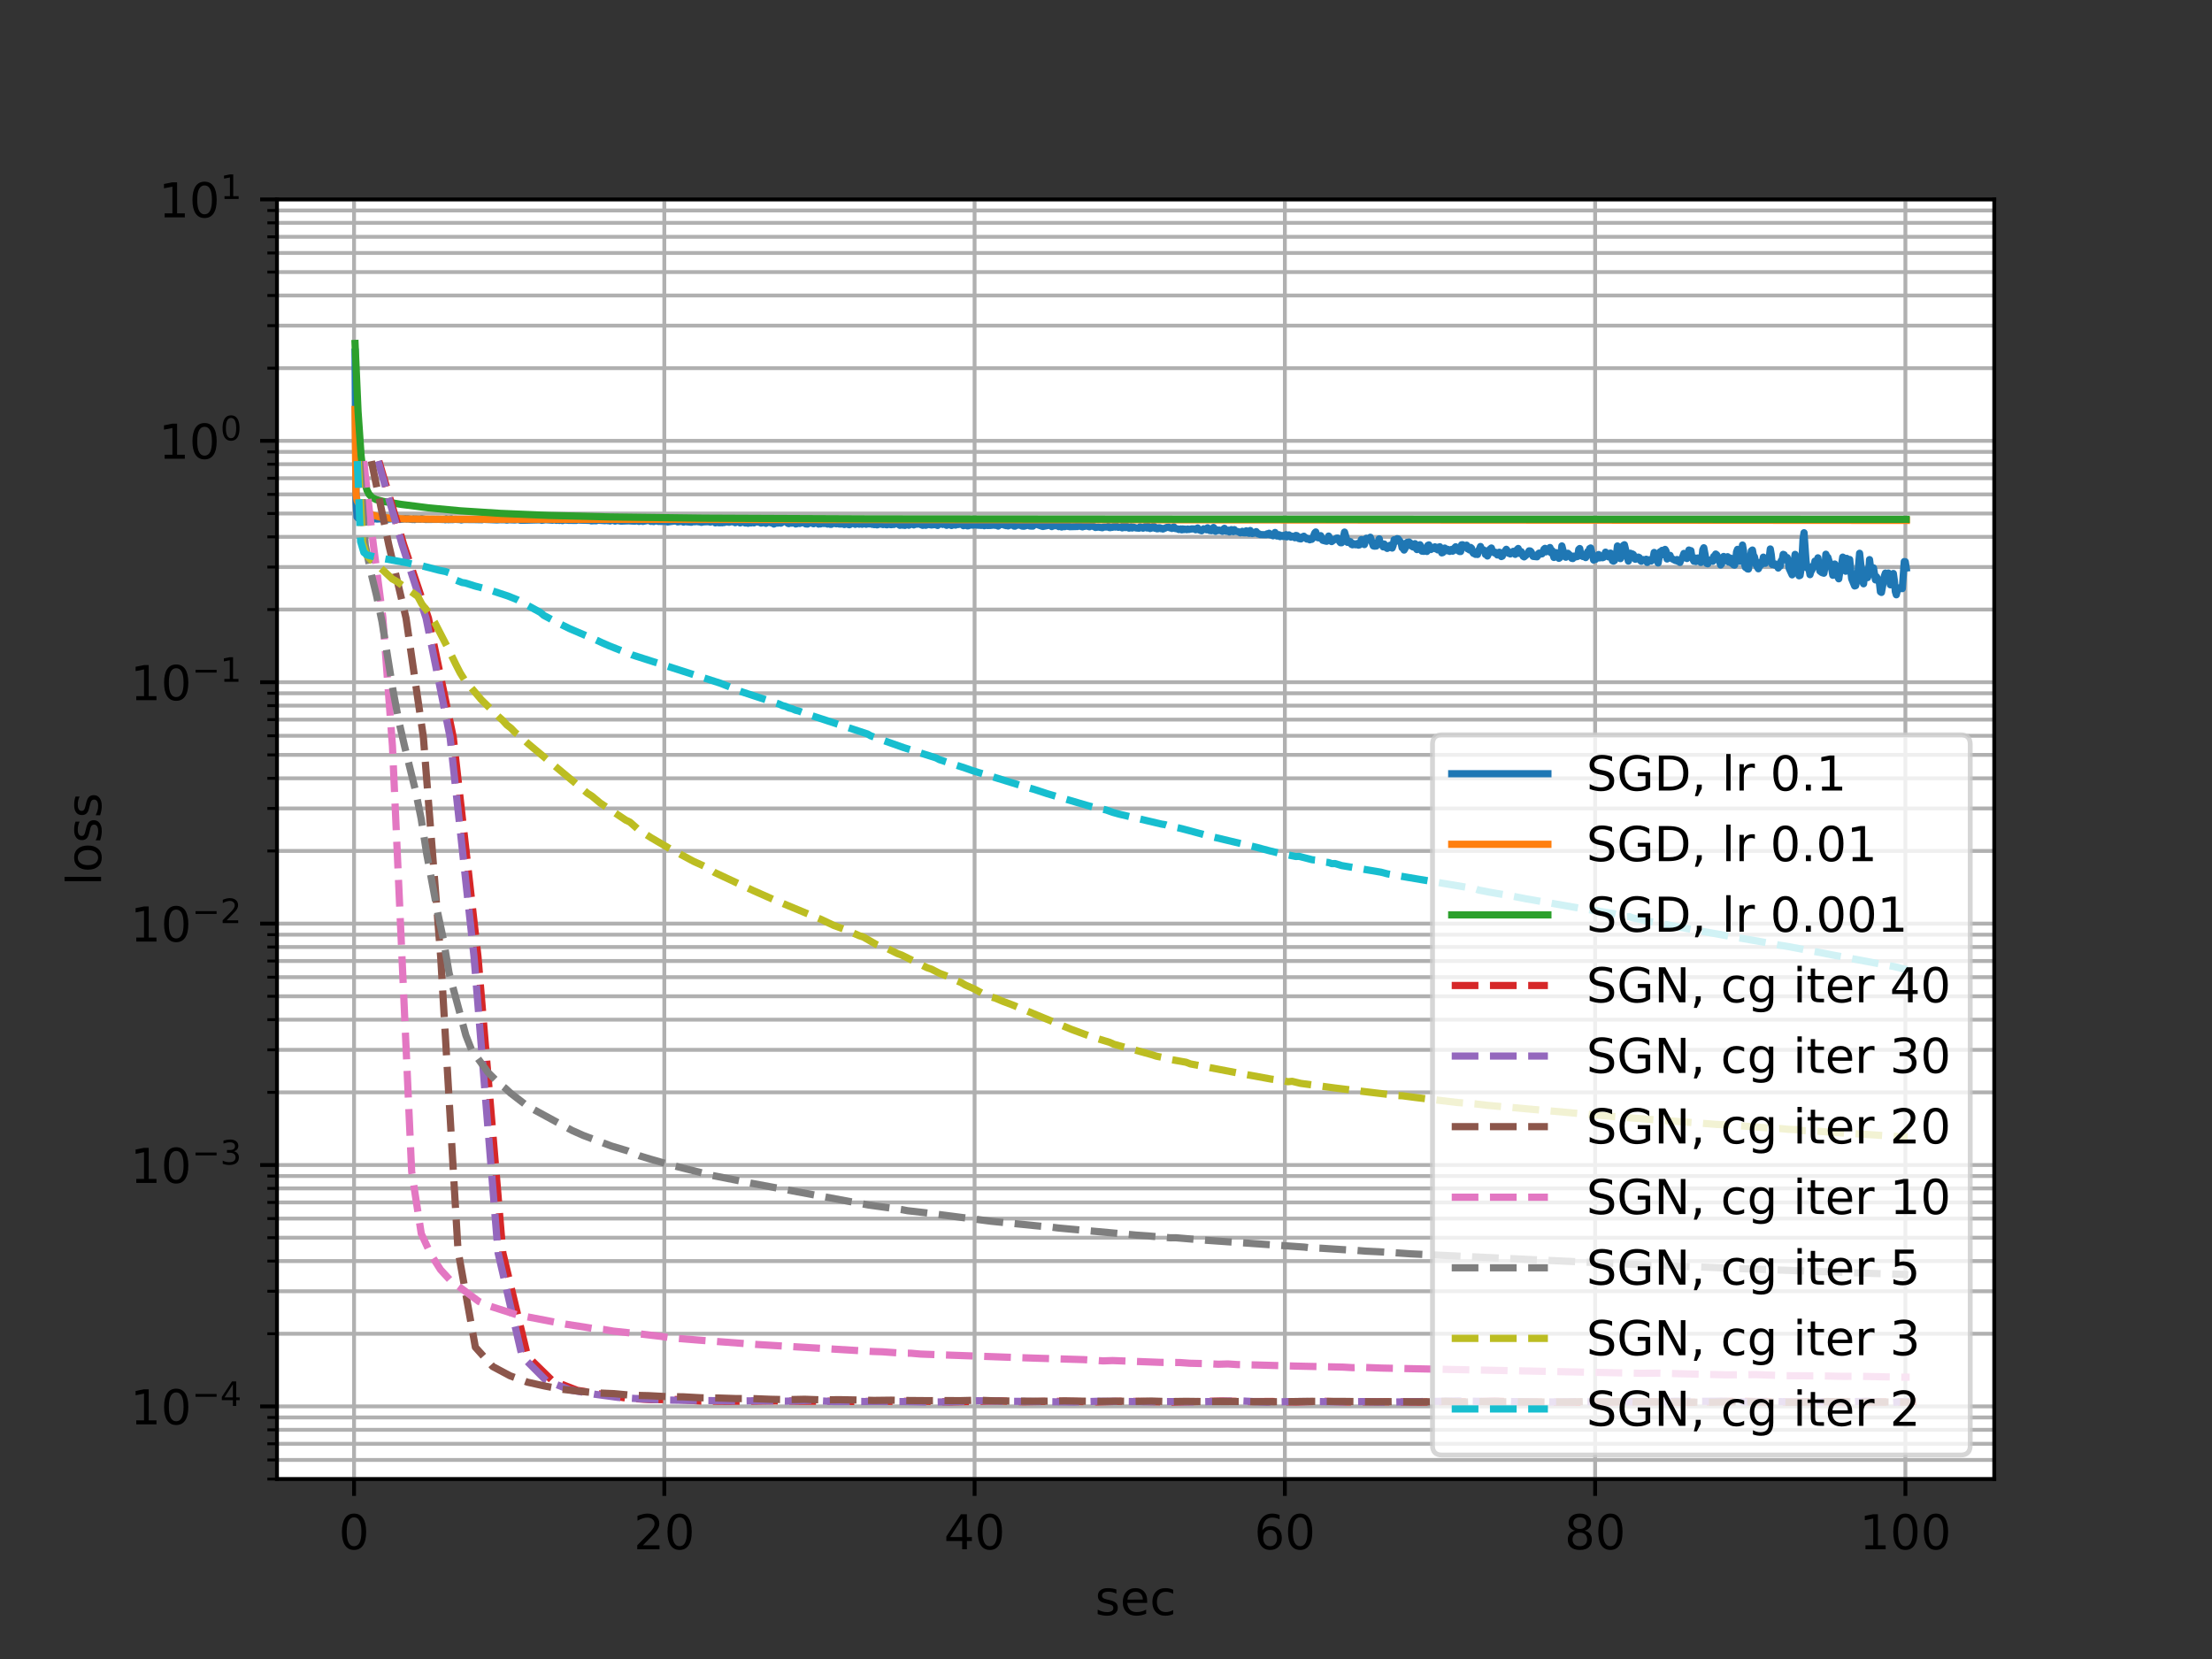 <?xml version="1.0" encoding="utf-8" standalone="no"?>
<!DOCTYPE svg PUBLIC "-//W3C//DTD SVG 1.1//EN"
  "http://www.w3.org/Graphics/SVG/1.1/DTD/svg11.dtd">
<!-- Created with matplotlib (http://matplotlib.org/) -->
<svg height="345pt" version="1.1" viewBox="0 0 460 345" width="460pt" xmlns="http://www.w3.org/2000/svg" xmlns:xlink="http://www.w3.org/1999/xlink">
 <rect x="0" y="0" width="460" height="345" fill="#333333" stroke="none"/>
 <defs>
  <style type="text/css">
*{stroke-linecap:butt;stroke-linejoin:round;}
  </style>
 </defs>
 <g id="figure_1">
  <g id="patch_1">
   <path d="M 0 345.6 
L 460.8 345.6 
L 460.8 0 
L 0 0 
z
" style="fill:none;opacity:0;"/>
  </g>
  <g id="axes_1">
   <g id="patch_2">
    <path d="M 57.6 307.584 
L 414.72 307.584 
L 414.72 41.472 
L 57.6 41.472 
z
" style="fill:#ffffff;"/>
   </g>
   <g id="matplotlib.axis_1">
    <g id="xtick_1">
     <g id="line2d_1">
      <path clip-path="url(#p6ffef61e75)" d="M 73.627 307.584 
L 73.627 41.472 
" style="fill:none;stroke:#b0b0b0;stroke-linecap:square;stroke-width:0.8;"/>
     </g>
     <g id="line2d_2">
      <defs>
       <path d="M 0 0 
L 0 3.5 
" id="mb68d3be35a" style="stroke:#000000;stroke-width:0.8;"/>
      </defs>
      <g>
       <use style="stroke:#000000;stroke-width:0.8;" x="73.627" xlink:href="#mb68d3be35a" y="307.584"/>
      </g>
     </g>
     <g id="text_1">
      <!-- 0 -->
      <defs>
       <path d="M 31.781 66.406 
Q 24.172 66.406 20.328 58.906 
Q 16.5 51.422 16.5 36.375 
Q 16.5 21.391 20.328 13.891 
Q 24.172 6.391 31.781 6.391 
Q 39.453 6.391 43.281 13.891 
Q 47.125 21.391 47.125 36.375 
Q 47.125 51.422 43.281 58.906 
Q 39.453 66.406 31.781 66.406 
z
M 31.781 74.219 
Q 44.047 74.219 50.516 64.516 
Q 56.984 54.828 56.984 36.375 
Q 56.984 17.969 50.516 8.266 
Q 44.047 -1.422 31.781 -1.422 
Q 19.531 -1.422 13.062 8.266 
Q 6.594 17.969 6.594 36.375 
Q 6.594 54.828 13.062 64.516 
Q 19.531 74.219 31.781 74.219 
z
" id="DejaVuSans-30"/>
      </defs>
      <g transform="translate(70.446 322.182)scale(0.1 -0.1)">
       <use xlink:href="#DejaVuSans-30"/>
      </g>
     </g>
    </g>
    <g id="xtick_2">
     <g id="line2d_3">
      <path clip-path="url(#p6ffef61e75)" d="M 138.15 307.584 
L 138.15 41.472 
" style="fill:none;stroke:#b0b0b0;stroke-linecap:square;stroke-width:0.8;"/>
     </g>
     <g id="line2d_4">
      <g>
       <use style="stroke:#000000;stroke-width:0.8;" x="138.15" xlink:href="#mb68d3be35a" y="307.584"/>
      </g>
     </g>
     <g id="text_2">
      <!-- 20 -->
      <defs>
       <path d="M 19.188 8.297 
L 53.609 8.297 
L 53.609 0 
L 7.328 0 
L 7.328 8.297 
Q 12.938 14.109 22.625 23.891 
Q 32.328 33.688 34.812 36.531 
Q 39.547 41.844 41.422 45.531 
Q 43.312 49.219 43.312 52.781 
Q 43.312 58.594 39.234 62.25 
Q 35.156 65.922 28.609 65.922 
Q 23.969 65.922 18.812 64.312 
Q 13.672 62.703 7.812 59.422 
L 7.812 69.391 
Q 13.766 71.781 18.938 73 
Q 24.125 74.219 28.422 74.219 
Q 39.75 74.219 46.484 68.547 
Q 53.219 62.891 53.219 53.422 
Q 53.219 48.922 51.531 44.891 
Q 49.859 40.875 45.406 35.406 
Q 44.188 33.984 37.641 27.219 
Q 31.109 20.453 19.188 8.297 
z
" id="DejaVuSans-32"/>
      </defs>
      <g transform="translate(131.788 322.182)scale(0.1 -0.1)">
       <use xlink:href="#DejaVuSans-32"/>
       <use x="63.623" xlink:href="#DejaVuSans-30"/>
      </g>
     </g>
    </g>
    <g id="xtick_3">
     <g id="line2d_5">
      <path clip-path="url(#p6ffef61e75)" d="M 202.673 307.584 
L 202.673 41.472 
" style="fill:none;stroke:#b0b0b0;stroke-linecap:square;stroke-width:0.8;"/>
     </g>
     <g id="line2d_6">
      <g>
       <use style="stroke:#000000;stroke-width:0.8;" x="202.673" xlink:href="#mb68d3be35a" y="307.584"/>
      </g>
     </g>
     <g id="text_3">
      <!-- 40 -->
      <defs>
       <path d="M 37.797 64.312 
L 12.891 25.391 
L 37.797 25.391 
z
M 35.203 72.906 
L 47.609 72.906 
L 47.609 25.391 
L 58.016 25.391 
L 58.016 17.188 
L 47.609 17.188 
L 47.609 0 
L 37.797 0 
L 37.797 17.188 
L 4.891 17.188 
L 4.891 26.703 
z
" id="DejaVuSans-34"/>
      </defs>
      <g transform="translate(196.31 322.182)scale(0.1 -0.1)">
       <use xlink:href="#DejaVuSans-34"/>
       <use x="63.623" xlink:href="#DejaVuSans-30"/>
      </g>
     </g>
    </g>
    <g id="xtick_4">
     <g id="line2d_7">
      <path clip-path="url(#p6ffef61e75)" d="M 267.195 307.584 
L 267.195 41.472 
" style="fill:none;stroke:#b0b0b0;stroke-linecap:square;stroke-width:0.8;"/>
     </g>
     <g id="line2d_8">
      <g>
       <use style="stroke:#000000;stroke-width:0.8;" x="267.195" xlink:href="#mb68d3be35a" y="307.584"/>
      </g>
     </g>
     <g id="text_4">
      <!-- 60 -->
      <defs>
       <path d="M 33.016 40.375 
Q 26.375 40.375 22.484 35.828 
Q 18.609 31.297 18.609 23.391 
Q 18.609 15.531 22.484 10.953 
Q 26.375 6.391 33.016 6.391 
Q 39.656 6.391 43.531 10.953 
Q 47.406 15.531 47.406 23.391 
Q 47.406 31.297 43.531 35.828 
Q 39.656 40.375 33.016 40.375 
z
M 52.594 71.297 
L 52.594 62.312 
Q 48.875 64.062 45.094 64.984 
Q 41.312 65.922 37.594 65.922 
Q 27.828 65.922 22.672 59.328 
Q 17.531 52.734 16.797 39.406 
Q 19.672 43.656 24.016 45.922 
Q 28.375 48.188 33.594 48.188 
Q 44.578 48.188 50.953 41.516 
Q 57.328 34.859 57.328 23.391 
Q 57.328 12.156 50.688 5.359 
Q 44.047 -1.422 33.016 -1.422 
Q 20.359 -1.422 13.672 8.266 
Q 6.984 17.969 6.984 36.375 
Q 6.984 53.656 15.188 63.938 
Q 23.391 74.219 37.203 74.219 
Q 40.922 74.219 44.703 73.484 
Q 48.484 72.75 52.594 71.297 
z
" id="DejaVuSans-36"/>
      </defs>
      <g transform="translate(260.833 322.182)scale(0.1 -0.1)">
       <use xlink:href="#DejaVuSans-36"/>
       <use x="63.623" xlink:href="#DejaVuSans-30"/>
      </g>
     </g>
    </g>
    <g id="xtick_5">
     <g id="line2d_9">
      <path clip-path="url(#p6ffef61e75)" d="M 331.718 307.584 
L 331.718 41.472 
" style="fill:none;stroke:#b0b0b0;stroke-linecap:square;stroke-width:0.8;"/>
     </g>
     <g id="line2d_10">
      <g>
       <use style="stroke:#000000;stroke-width:0.8;" x="331.718" xlink:href="#mb68d3be35a" y="307.584"/>
      </g>
     </g>
     <g id="text_5">
      <!-- 80 -->
      <defs>
       <path d="M 31.781 34.625 
Q 24.75 34.625 20.719 30.859 
Q 16.703 27.094 16.703 20.516 
Q 16.703 13.922 20.719 10.156 
Q 24.75 6.391 31.781 6.391 
Q 38.812 6.391 42.859 10.172 
Q 46.922 13.969 46.922 20.516 
Q 46.922 27.094 42.891 30.859 
Q 38.875 34.625 31.781 34.625 
z
M 21.922 38.812 
Q 15.578 40.375 12.031 44.719 
Q 8.5 49.078 8.5 55.328 
Q 8.5 64.062 14.719 69.141 
Q 20.953 74.219 31.781 74.219 
Q 42.672 74.219 48.875 69.141 
Q 55.078 64.062 55.078 55.328 
Q 55.078 49.078 51.531 44.719 
Q 48 40.375 41.703 38.812 
Q 48.828 37.156 52.797 32.312 
Q 56.781 27.484 56.781 20.516 
Q 56.781 9.906 50.312 4.234 
Q 43.844 -1.422 31.781 -1.422 
Q 19.734 -1.422 13.25 4.234 
Q 6.781 9.906 6.781 20.516 
Q 6.781 27.484 10.781 32.312 
Q 14.797 37.156 21.922 38.812 
z
M 18.312 54.391 
Q 18.312 48.734 21.844 45.562 
Q 25.391 42.391 31.781 42.391 
Q 38.141 42.391 41.719 45.562 
Q 45.312 48.734 45.312 54.391 
Q 45.312 60.062 41.719 63.234 
Q 38.141 66.406 31.781 66.406 
Q 25.391 66.406 21.844 63.234 
Q 18.312 60.062 18.312 54.391 
z
" id="DejaVuSans-38"/>
      </defs>
      <g transform="translate(325.355 322.182)scale(0.1 -0.1)">
       <use xlink:href="#DejaVuSans-38"/>
       <use x="63.623" xlink:href="#DejaVuSans-30"/>
      </g>
     </g>
    </g>
    <g id="xtick_6">
     <g id="line2d_11">
      <path clip-path="url(#p6ffef61e75)" d="M 396.241 307.584 
L 396.241 41.472 
" style="fill:none;stroke:#b0b0b0;stroke-linecap:square;stroke-width:0.8;"/>
     </g>
     <g id="line2d_12">
      <g>
       <use style="stroke:#000000;stroke-width:0.8;" x="396.241" xlink:href="#mb68d3be35a" y="307.584"/>
      </g>
     </g>
     <g id="text_6">
      <!-- 100 -->
      <defs>
       <path d="M 12.406 8.297 
L 28.516 8.297 
L 28.516 63.922 
L 10.984 60.406 
L 10.984 69.391 
L 28.422 72.906 
L 38.281 72.906 
L 38.281 8.297 
L 54.391 8.297 
L 54.391 0 
L 12.406 0 
z
" id="DejaVuSans-31"/>
      </defs>
      <g transform="translate(386.697 322.182)scale(0.1 -0.1)">
       <use xlink:href="#DejaVuSans-31"/>
       <use x="63.623" xlink:href="#DejaVuSans-30"/>
       <use x="127.246" xlink:href="#DejaVuSans-30"/>
      </g>
     </g>
    </g>
    <g id="text_7">
     <!-- sec -->
     <defs>
      <path d="M 44.281 53.078 
L 44.281 44.578 
Q 40.484 46.531 36.375 47.5 
Q 32.281 48.484 27.875 48.484 
Q 21.188 48.484 17.844 46.438 
Q 14.5 44.391 14.5 40.281 
Q 14.5 37.156 16.891 35.375 
Q 19.281 33.594 26.516 31.984 
L 29.594 31.297 
Q 39.156 29.25 43.188 25.516 
Q 47.219 21.781 47.219 15.094 
Q 47.219 7.469 41.188 3.016 
Q 35.156 -1.422 24.609 -1.422 
Q 20.219 -1.422 15.453 -0.562 
Q 10.688 0.297 5.422 2 
L 5.422 11.281 
Q 10.406 8.688 15.234 7.391 
Q 20.062 6.109 24.812 6.109 
Q 31.156 6.109 34.562 8.281 
Q 37.984 10.453 37.984 14.406 
Q 37.984 18.062 35.516 20.016 
Q 33.062 21.969 24.703 23.781 
L 21.578 24.516 
Q 13.234 26.266 9.516 29.906 
Q 5.812 33.547 5.812 39.891 
Q 5.812 47.609 11.281 51.797 
Q 16.75 56 26.812 56 
Q 31.781 56 36.172 55.266 
Q 40.578 54.547 44.281 53.078 
z
" id="DejaVuSans-73"/>
      <path d="M 56.203 29.594 
L 56.203 25.203 
L 14.891 25.203 
Q 15.484 15.922 20.484 11.062 
Q 25.484 6.203 34.422 6.203 
Q 39.594 6.203 44.453 7.469 
Q 49.312 8.734 54.109 11.281 
L 54.109 2.781 
Q 49.266 0.734 44.188 -0.344 
Q 39.109 -1.422 33.891 -1.422 
Q 20.797 -1.422 13.156 6.188 
Q 5.516 13.812 5.516 26.812 
Q 5.516 40.234 12.766 48.109 
Q 20.016 56 32.328 56 
Q 43.359 56 49.781 48.891 
Q 56.203 41.797 56.203 29.594 
z
M 47.219 32.234 
Q 47.125 39.594 43.094 43.984 
Q 39.062 48.391 32.422 48.391 
Q 24.906 48.391 20.391 44.141 
Q 15.875 39.891 15.188 32.172 
z
" id="DejaVuSans-65"/>
      <path d="M 48.781 52.594 
L 48.781 44.188 
Q 44.969 46.297 41.141 47.344 
Q 37.312 48.391 33.406 48.391 
Q 24.656 48.391 19.812 42.844 
Q 14.984 37.312 14.984 27.297 
Q 14.984 17.281 19.812 11.734 
Q 24.656 6.203 33.406 6.203 
Q 37.312 6.203 41.141 7.25 
Q 44.969 8.297 48.781 10.406 
L 48.781 2.094 
Q 45.016 0.344 40.984 -0.531 
Q 36.969 -1.422 32.422 -1.422 
Q 20.062 -1.422 12.781 6.344 
Q 5.516 14.109 5.516 27.297 
Q 5.516 40.672 12.859 48.328 
Q 20.219 56 33.016 56 
Q 37.156 56 41.109 55.141 
Q 45.062 54.297 48.781 52.594 
z
" id="DejaVuSans-63"/>
     </defs>
     <g transform="translate(227.73 335.861)scale(0.1 -0.1)">
      <use xlink:href="#DejaVuSans-73"/>
      <use x="52.1" xlink:href="#DejaVuSans-65"/>
      <use x="113.623" xlink:href="#DejaVuSans-63"/>
     </g>
    </g>
   </g>
   <g id="matplotlib.axis_2">
    <g id="ytick_1">
     <g id="line2d_13">
      <path clip-path="url(#p6ffef61e75)" d="M 57.6 292.472 
L 414.72 292.472 
" style="fill:none;stroke:#b0b0b0;stroke-linecap:square;stroke-width:0.8;"/>
     </g>
     <g id="line2d_14">
      <defs>
       <path d="M 0 0 
L -3.5 0 
" id="ma7ccfd77fe" style="stroke:#000000;stroke-width:0.8;"/>
      </defs>
      <g>
       <use style="stroke:#000000;stroke-width:0.8;" x="57.6" xlink:href="#ma7ccfd77fe" y="292.472"/>
      </g>
     </g>
     <g id="text_8">
      <!-- $\mathdefault{10^{-4}}$ -->
      <defs>
       <path d="M 10.594 35.5 
L 73.188 35.5 
L 73.188 27.203 
L 10.594 27.203 
z
" id="DejaVuSans-2212"/>
      </defs>
      <g transform="translate(27.1 296.271)scale(0.1 -0.1)">
       <use transform="translate(0 0.684)" xlink:href="#DejaVuSans-31"/>
       <use transform="translate(63.623 0.684)" xlink:href="#DejaVuSans-30"/>
       <use transform="translate(128.203 38.966)scale(0.7)" xlink:href="#DejaVuSans-2212"/>
       <use transform="translate(186.855 38.966)scale(0.7)" xlink:href="#DejaVuSans-34"/>
      </g>
     </g>
    </g>
    <g id="ytick_2">
     <g id="line2d_15">
      <path clip-path="url(#p6ffef61e75)" d="M 57.6 242.272 
L 414.72 242.272 
" style="fill:none;stroke:#b0b0b0;stroke-linecap:square;stroke-width:0.8;"/>
     </g>
     <g id="line2d_16">
      <g>
       <use style="stroke:#000000;stroke-width:0.8;" x="57.6" xlink:href="#ma7ccfd77fe" y="242.272"/>
      </g>
     </g>
     <g id="text_9">
      <!-- $\mathdefault{10^{-3}}$ -->
      <defs>
       <path d="M 40.578 39.312 
Q 47.656 37.797 51.625 33 
Q 55.609 28.219 55.609 21.188 
Q 55.609 10.406 48.188 4.484 
Q 40.766 -1.422 27.094 -1.422 
Q 22.516 -1.422 17.656 -0.516 
Q 12.797 0.391 7.625 2.203 
L 7.625 11.719 
Q 11.719 9.328 16.594 8.109 
Q 21.484 6.891 26.812 6.891 
Q 36.078 6.891 40.938 10.547 
Q 45.797 14.203 45.797 21.188 
Q 45.797 27.641 41.281 31.266 
Q 36.766 34.906 28.719 34.906 
L 20.219 34.906 
L 20.219 43.016 
L 29.109 43.016 
Q 36.375 43.016 40.234 45.922 
Q 44.094 48.828 44.094 54.297 
Q 44.094 59.906 40.109 62.906 
Q 36.141 65.922 28.719 65.922 
Q 24.656 65.922 20.016 65.031 
Q 15.375 64.156 9.812 62.312 
L 9.812 71.094 
Q 15.438 72.656 20.344 73.438 
Q 25.25 74.219 29.594 74.219 
Q 40.828 74.219 47.359 69.109 
Q 53.906 64.016 53.906 55.328 
Q 53.906 49.266 50.438 45.094 
Q 46.969 40.922 40.578 39.312 
z
" id="DejaVuSans-33"/>
      </defs>
      <g transform="translate(27.1 246.071)scale(0.1 -0.1)">
       <use transform="translate(0 0.766)" xlink:href="#DejaVuSans-31"/>
       <use transform="translate(63.623 0.766)" xlink:href="#DejaVuSans-30"/>
       <use transform="translate(128.203 39.047)scale(0.7)" xlink:href="#DejaVuSans-2212"/>
       <use transform="translate(186.855 39.047)scale(0.7)" xlink:href="#DejaVuSans-33"/>
      </g>
     </g>
    </g>
    <g id="ytick_3">
     <g id="line2d_17">
      <path clip-path="url(#p6ffef61e75)" d="M 57.6 192.072 
L 414.72 192.072 
" style="fill:none;stroke:#b0b0b0;stroke-linecap:square;stroke-width:0.8;"/>
     </g>
     <g id="line2d_18">
      <g>
       <use style="stroke:#000000;stroke-width:0.8;" x="57.6" xlink:href="#ma7ccfd77fe" y="192.072"/>
      </g>
     </g>
     <g id="text_10">
      <!-- $\mathdefault{10^{-2}}$ -->
      <g transform="translate(27.1 195.871)scale(0.1 -0.1)">
       <use transform="translate(0 0.766)" xlink:href="#DejaVuSans-31"/>
       <use transform="translate(63.623 0.766)" xlink:href="#DejaVuSans-30"/>
       <use transform="translate(128.203 39.047)scale(0.7)" xlink:href="#DejaVuSans-2212"/>
       <use transform="translate(186.855 39.047)scale(0.7)" xlink:href="#DejaVuSans-32"/>
      </g>
     </g>
    </g>
    <g id="ytick_4">
     <g id="line2d_19">
      <path clip-path="url(#p6ffef61e75)" d="M 57.6 141.872 
L 414.72 141.872 
" style="fill:none;stroke:#b0b0b0;stroke-linecap:square;stroke-width:0.8;"/>
     </g>
     <g id="line2d_20">
      <g>
       <use style="stroke:#000000;stroke-width:0.8;" x="57.6" xlink:href="#ma7ccfd77fe" y="141.872"/>
      </g>
     </g>
     <g id="text_11">
      <!-- $\mathdefault{10^{-1}}$ -->
      <g transform="translate(27.1 145.671)scale(0.1 -0.1)">
       <use transform="translate(0 0.684)" xlink:href="#DejaVuSans-31"/>
       <use transform="translate(63.623 0.684)" xlink:href="#DejaVuSans-30"/>
       <use transform="translate(128.203 38.966)scale(0.7)" xlink:href="#DejaVuSans-2212"/>
       <use transform="translate(186.855 38.966)scale(0.7)" xlink:href="#DejaVuSans-31"/>
      </g>
     </g>
    </g>
    <g id="ytick_5">
     <g id="line2d_21">
      <path clip-path="url(#p6ffef61e75)" d="M 57.6 91.672 
L 414.72 91.672 
" style="fill:none;stroke:#b0b0b0;stroke-linecap:square;stroke-width:0.8;"/>
     </g>
     <g id="line2d_22">
      <g>
       <use style="stroke:#000000;stroke-width:0.8;" x="57.6" xlink:href="#ma7ccfd77fe" y="91.672"/>
      </g>
     </g>
     <g id="text_12">
      <!-- $\mathdefault{10^{0}}$ -->
      <g transform="translate(33 95.471)scale(0.1 -0.1)">
       <use transform="translate(0 0.766)" xlink:href="#DejaVuSans-31"/>
       <use transform="translate(63.623 0.766)" xlink:href="#DejaVuSans-30"/>
       <use transform="translate(128.203 39.047)scale(0.7)" xlink:href="#DejaVuSans-30"/>
      </g>
     </g>
    </g>
    <g id="ytick_6">
     <g id="line2d_23">
      <path clip-path="url(#p6ffef61e75)" d="M 57.6 41.472 
L 414.72 41.472 
" style="fill:none;stroke:#b0b0b0;stroke-linecap:square;stroke-width:0.8;"/>
     </g>
     <g id="line2d_24">
      <g>
       <use style="stroke:#000000;stroke-width:0.8;" x="57.6" xlink:href="#ma7ccfd77fe" y="41.472"/>
      </g>
     </g>
     <g id="text_13">
      <!-- $\mathdefault{10^{1}}$ -->
      <g transform="translate(33 45.271)scale(0.1 -0.1)">
       <use transform="translate(0 0.684)" xlink:href="#DejaVuSans-31"/>
       <use transform="translate(63.623 0.684)" xlink:href="#DejaVuSans-30"/>
       <use transform="translate(128.203 38.966)scale(0.7)" xlink:href="#DejaVuSans-31"/>
      </g>
     </g>
    </g>
    <g id="ytick_7">
     <g id="line2d_25">
      <path clip-path="url(#p6ffef61e75)" d="M 57.6 307.584 
L 414.72 307.584 
" style="fill:none;stroke:#b0b0b0;stroke-linecap:square;stroke-width:0.8;"/>
     </g>
     <g id="line2d_26">
      <defs>
       <path d="M 0 0 
L -2 0 
" id="m4910d00809" style="stroke:#000000;stroke-width:0.6;"/>
      </defs>
      <g>
       <use style="stroke:#000000;stroke-width:0.6;" x="57.6" xlink:href="#m4910d00809" y="307.584"/>
      </g>
     </g>
    </g>
    <g id="ytick_8">
     <g id="line2d_27">
      <path clip-path="url(#p6ffef61e75)" d="M 57.6 303.609 
L 414.72 303.609 
" style="fill:none;stroke:#b0b0b0;stroke-linecap:square;stroke-width:0.8;"/>
     </g>
     <g id="line2d_28">
      <g>
       <use style="stroke:#000000;stroke-width:0.6;" x="57.6" xlink:href="#m4910d00809" y="303.609"/>
      </g>
     </g>
    </g>
    <g id="ytick_9">
     <g id="line2d_29">
      <path clip-path="url(#p6ffef61e75)" d="M 57.6 300.248 
L 414.72 300.248 
" style="fill:none;stroke:#b0b0b0;stroke-linecap:square;stroke-width:0.8;"/>
     </g>
     <g id="line2d_30">
      <g>
       <use style="stroke:#000000;stroke-width:0.6;" x="57.6" xlink:href="#m4910d00809" y="300.248"/>
      </g>
     </g>
    </g>
    <g id="ytick_10">
     <g id="line2d_31">
      <path clip-path="url(#p6ffef61e75)" d="M 57.6 297.337 
L 414.72 297.337 
" style="fill:none;stroke:#b0b0b0;stroke-linecap:square;stroke-width:0.8;"/>
     </g>
     <g id="line2d_32">
      <g>
       <use style="stroke:#000000;stroke-width:0.6;" x="57.6" xlink:href="#m4910d00809" y="297.337"/>
      </g>
     </g>
    </g>
    <g id="ytick_11">
     <g id="line2d_33">
      <path clip-path="url(#p6ffef61e75)" d="M 57.6 294.769 
L 414.72 294.769 
" style="fill:none;stroke:#b0b0b0;stroke-linecap:square;stroke-width:0.8;"/>
     </g>
     <g id="line2d_34">
      <g>
       <use style="stroke:#000000;stroke-width:0.6;" x="57.6" xlink:href="#m4910d00809" y="294.769"/>
      </g>
     </g>
    </g>
    <g id="ytick_12">
     <g id="line2d_35">
      <path clip-path="url(#p6ffef61e75)" d="M 57.6 277.361 
L 414.72 277.361 
" style="fill:none;stroke:#b0b0b0;stroke-linecap:square;stroke-width:0.8;"/>
     </g>
     <g id="line2d_36">
      <g>
       <use style="stroke:#000000;stroke-width:0.6;" x="57.6" xlink:href="#m4910d00809" y="277.361"/>
      </g>
     </g>
    </g>
    <g id="ytick_13">
     <g id="line2d_37">
      <path clip-path="url(#p6ffef61e75)" d="M 57.6 268.521 
L 414.72 268.521 
" style="fill:none;stroke:#b0b0b0;stroke-linecap:square;stroke-width:0.8;"/>
     </g>
     <g id="line2d_38">
      <g>
       <use style="stroke:#000000;stroke-width:0.6;" x="57.6" xlink:href="#m4910d00809" y="268.521"/>
      </g>
     </g>
    </g>
    <g id="ytick_14">
     <g id="line2d_39">
      <path clip-path="url(#p6ffef61e75)" d="M 57.6 262.249 
L 414.72 262.249 
" style="fill:none;stroke:#b0b0b0;stroke-linecap:square;stroke-width:0.8;"/>
     </g>
     <g id="line2d_40">
      <g>
       <use style="stroke:#000000;stroke-width:0.6;" x="57.6" xlink:href="#m4910d00809" y="262.249"/>
      </g>
     </g>
    </g>
    <g id="ytick_15">
     <g id="line2d_41">
      <path clip-path="url(#p6ffef61e75)" d="M 57.6 257.384 
L 414.72 257.384 
" style="fill:none;stroke:#b0b0b0;stroke-linecap:square;stroke-width:0.8;"/>
     </g>
     <g id="line2d_42">
      <g>
       <use style="stroke:#000000;stroke-width:0.6;" x="57.6" xlink:href="#m4910d00809" y="257.384"/>
      </g>
     </g>
    </g>
    <g id="ytick_16">
     <g id="line2d_43">
      <path clip-path="url(#p6ffef61e75)" d="M 57.6 253.409 
L 414.72 253.409 
" style="fill:none;stroke:#b0b0b0;stroke-linecap:square;stroke-width:0.8;"/>
     </g>
     <g id="line2d_44">
      <g>
       <use style="stroke:#000000;stroke-width:0.6;" x="57.6" xlink:href="#m4910d00809" y="253.409"/>
      </g>
     </g>
    </g>
    <g id="ytick_17">
     <g id="line2d_45">
      <path clip-path="url(#p6ffef61e75)" d="M 57.6 250.048 
L 414.72 250.048 
" style="fill:none;stroke:#b0b0b0;stroke-linecap:square;stroke-width:0.8;"/>
     </g>
     <g id="line2d_46">
      <g>
       <use style="stroke:#000000;stroke-width:0.6;" x="57.6" xlink:href="#m4910d00809" y="250.048"/>
      </g>
     </g>
    </g>
    <g id="ytick_18">
     <g id="line2d_47">
      <path clip-path="url(#p6ffef61e75)" d="M 57.6 247.137 
L 414.72 247.137 
" style="fill:none;stroke:#b0b0b0;stroke-linecap:square;stroke-width:0.8;"/>
     </g>
     <g id="line2d_48">
      <g>
       <use style="stroke:#000000;stroke-width:0.6;" x="57.6" xlink:href="#m4910d00809" y="247.137"/>
      </g>
     </g>
    </g>
    <g id="ytick_19">
     <g id="line2d_49">
      <path clip-path="url(#p6ffef61e75)" d="M 57.6 244.569 
L 414.72 244.569 
" style="fill:none;stroke:#b0b0b0;stroke-linecap:square;stroke-width:0.8;"/>
     </g>
     <g id="line2d_50">
      <g>
       <use style="stroke:#000000;stroke-width:0.6;" x="57.6" xlink:href="#m4910d00809" y="244.569"/>
      </g>
     </g>
    </g>
    <g id="ytick_20">
     <g id="line2d_51">
      <path clip-path="url(#p6ffef61e75)" d="M 57.6 227.161 
L 414.72 227.161 
" style="fill:none;stroke:#b0b0b0;stroke-linecap:square;stroke-width:0.8;"/>
     </g>
     <g id="line2d_52">
      <g>
       <use style="stroke:#000000;stroke-width:0.6;" x="57.6" xlink:href="#m4910d00809" y="227.161"/>
      </g>
     </g>
    </g>
    <g id="ytick_21">
     <g id="line2d_53">
      <path clip-path="url(#p6ffef61e75)" d="M 57.6 218.321 
L 414.72 218.321 
" style="fill:none;stroke:#b0b0b0;stroke-linecap:square;stroke-width:0.8;"/>
     </g>
     <g id="line2d_54">
      <g>
       <use style="stroke:#000000;stroke-width:0.6;" x="57.6" xlink:href="#m4910d00809" y="218.321"/>
      </g>
     </g>
    </g>
    <g id="ytick_22">
     <g id="line2d_55">
      <path clip-path="url(#p6ffef61e75)" d="M 57.6 212.049 
L 414.72 212.049 
" style="fill:none;stroke:#b0b0b0;stroke-linecap:square;stroke-width:0.8;"/>
     </g>
     <g id="line2d_56">
      <g>
       <use style="stroke:#000000;stroke-width:0.6;" x="57.6" xlink:href="#m4910d00809" y="212.049"/>
      </g>
     </g>
    </g>
    <g id="ytick_23">
     <g id="line2d_57">
      <path clip-path="url(#p6ffef61e75)" d="M 57.6 207.184 
L 414.72 207.184 
" style="fill:none;stroke:#b0b0b0;stroke-linecap:square;stroke-width:0.8;"/>
     </g>
     <g id="line2d_58">
      <g>
       <use style="stroke:#000000;stroke-width:0.6;" x="57.6" xlink:href="#m4910d00809" y="207.184"/>
      </g>
     </g>
    </g>
    <g id="ytick_24">
     <g id="line2d_59">
      <path clip-path="url(#p6ffef61e75)" d="M 57.6 203.209 
L 414.72 203.209 
" style="fill:none;stroke:#b0b0b0;stroke-linecap:square;stroke-width:0.8;"/>
     </g>
     <g id="line2d_60">
      <g>
       <use style="stroke:#000000;stroke-width:0.6;" x="57.6" xlink:href="#m4910d00809" y="203.209"/>
      </g>
     </g>
    </g>
    <g id="ytick_25">
     <g id="line2d_61">
      <path clip-path="url(#p6ffef61e75)" d="M 57.6 199.848 
L 414.72 199.848 
" style="fill:none;stroke:#b0b0b0;stroke-linecap:square;stroke-width:0.8;"/>
     </g>
     <g id="line2d_62">
      <g>
       <use style="stroke:#000000;stroke-width:0.6;" x="57.6" xlink:href="#m4910d00809" y="199.848"/>
      </g>
     </g>
    </g>
    <g id="ytick_26">
     <g id="line2d_63">
      <path clip-path="url(#p6ffef61e75)" d="M 57.6 196.937 
L 414.72 196.937 
" style="fill:none;stroke:#b0b0b0;stroke-linecap:square;stroke-width:0.8;"/>
     </g>
     <g id="line2d_64">
      <g>
       <use style="stroke:#000000;stroke-width:0.6;" x="57.6" xlink:href="#m4910d00809" y="196.937"/>
      </g>
     </g>
    </g>
    <g id="ytick_27">
     <g id="line2d_65">
      <path clip-path="url(#p6ffef61e75)" d="M 57.6 194.369 
L 414.72 194.369 
" style="fill:none;stroke:#b0b0b0;stroke-linecap:square;stroke-width:0.8;"/>
     </g>
     <g id="line2d_66">
      <g>
       <use style="stroke:#000000;stroke-width:0.6;" x="57.6" xlink:href="#m4910d00809" y="194.369"/>
      </g>
     </g>
    </g>
    <g id="ytick_28">
     <g id="line2d_67">
      <path clip-path="url(#p6ffef61e75)" d="M 57.6 176.96 
L 414.72 176.96 
" style="fill:none;stroke:#b0b0b0;stroke-linecap:square;stroke-width:0.8;"/>
     </g>
     <g id="line2d_68">
      <g>
       <use style="stroke:#000000;stroke-width:0.6;" x="57.6" xlink:href="#m4910d00809" y="176.96"/>
      </g>
     </g>
    </g>
    <g id="ytick_29">
     <g id="line2d_69">
      <path clip-path="url(#p6ffef61e75)" d="M 57.6 168.121 
L 414.72 168.121 
" style="fill:none;stroke:#b0b0b0;stroke-linecap:square;stroke-width:0.8;"/>
     </g>
     <g id="line2d_70">
      <g>
       <use style="stroke:#000000;stroke-width:0.6;" x="57.6" xlink:href="#m4910d00809" y="168.121"/>
      </g>
     </g>
    </g>
    <g id="ytick_30">
     <g id="line2d_71">
      <path clip-path="url(#p6ffef61e75)" d="M 57.6 161.849 
L 414.72 161.849 
" style="fill:none;stroke:#b0b0b0;stroke-linecap:square;stroke-width:0.8;"/>
     </g>
     <g id="line2d_72">
      <g>
       <use style="stroke:#000000;stroke-width:0.6;" x="57.6" xlink:href="#m4910d00809" y="161.849"/>
      </g>
     </g>
    </g>
    <g id="ytick_31">
     <g id="line2d_73">
      <path clip-path="url(#p6ffef61e75)" d="M 57.6 156.984 
L 414.72 156.984 
" style="fill:none;stroke:#b0b0b0;stroke-linecap:square;stroke-width:0.8;"/>
     </g>
     <g id="line2d_74">
      <g>
       <use style="stroke:#000000;stroke-width:0.6;" x="57.6" xlink:href="#m4910d00809" y="156.984"/>
      </g>
     </g>
    </g>
    <g id="ytick_32">
     <g id="line2d_75">
      <path clip-path="url(#p6ffef61e75)" d="M 57.6 153.009 
L 414.72 153.009 
" style="fill:none;stroke:#b0b0b0;stroke-linecap:square;stroke-width:0.8;"/>
     </g>
     <g id="line2d_76">
      <g>
       <use style="stroke:#000000;stroke-width:0.6;" x="57.6" xlink:href="#m4910d00809" y="153.009"/>
      </g>
     </g>
    </g>
    <g id="ytick_33">
     <g id="line2d_77">
      <path clip-path="url(#p6ffef61e75)" d="M 57.6 149.648 
L 414.72 149.648 
" style="fill:none;stroke:#b0b0b0;stroke-linecap:square;stroke-width:0.8;"/>
     </g>
     <g id="line2d_78">
      <g>
       <use style="stroke:#000000;stroke-width:0.6;" x="57.6" xlink:href="#m4910d00809" y="149.648"/>
      </g>
     </g>
    </g>
    <g id="ytick_34">
     <g id="line2d_79">
      <path clip-path="url(#p6ffef61e75)" d="M 57.6 146.737 
L 414.72 146.737 
" style="fill:none;stroke:#b0b0b0;stroke-linecap:square;stroke-width:0.8;"/>
     </g>
     <g id="line2d_80">
      <g>
       <use style="stroke:#000000;stroke-width:0.6;" x="57.6" xlink:href="#m4910d00809" y="146.737"/>
      </g>
     </g>
    </g>
    <g id="ytick_35">
     <g id="line2d_81">
      <path clip-path="url(#p6ffef61e75)" d="M 57.6 144.169 
L 414.72 144.169 
" style="fill:none;stroke:#b0b0b0;stroke-linecap:square;stroke-width:0.8;"/>
     </g>
     <g id="line2d_82">
      <g>
       <use style="stroke:#000000;stroke-width:0.6;" x="57.6" xlink:href="#m4910d00809" y="144.169"/>
      </g>
     </g>
    </g>
    <g id="ytick_36">
     <g id="line2d_83">
      <path clip-path="url(#p6ffef61e75)" d="M 57.6 126.76 
L 414.72 126.76 
" style="fill:none;stroke:#b0b0b0;stroke-linecap:square;stroke-width:0.8;"/>
     </g>
     <g id="line2d_84">
      <g>
       <use style="stroke:#000000;stroke-width:0.6;" x="57.6" xlink:href="#m4910d00809" y="126.76"/>
      </g>
     </g>
    </g>
    <g id="ytick_37">
     <g id="line2d_85">
      <path clip-path="url(#p6ffef61e75)" d="M 57.6 117.921 
L 414.72 117.921 
" style="fill:none;stroke:#b0b0b0;stroke-linecap:square;stroke-width:0.8;"/>
     </g>
     <g id="line2d_86">
      <g>
       <use style="stroke:#000000;stroke-width:0.6;" x="57.6" xlink:href="#m4910d00809" y="117.921"/>
      </g>
     </g>
    </g>
    <g id="ytick_38">
     <g id="line2d_87">
      <path clip-path="url(#p6ffef61e75)" d="M 57.6 111.649 
L 414.72 111.649 
" style="fill:none;stroke:#b0b0b0;stroke-linecap:square;stroke-width:0.8;"/>
     </g>
     <g id="line2d_88">
      <g>
       <use style="stroke:#000000;stroke-width:0.6;" x="57.6" xlink:href="#m4910d00809" y="111.649"/>
      </g>
     </g>
    </g>
    <g id="ytick_39">
     <g id="line2d_89">
      <path clip-path="url(#p6ffef61e75)" d="M 57.6 106.784 
L 414.72 106.784 
" style="fill:none;stroke:#b0b0b0;stroke-linecap:square;stroke-width:0.8;"/>
     </g>
     <g id="line2d_90">
      <g>
       <use style="stroke:#000000;stroke-width:0.6;" x="57.6" xlink:href="#m4910d00809" y="106.784"/>
      </g>
     </g>
    </g>
    <g id="ytick_40">
     <g id="line2d_91">
      <path clip-path="url(#p6ffef61e75)" d="M 57.6 102.809 
L 414.72 102.809 
" style="fill:none;stroke:#b0b0b0;stroke-linecap:square;stroke-width:0.8;"/>
     </g>
     <g id="line2d_92">
      <g>
       <use style="stroke:#000000;stroke-width:0.6;" x="57.6" xlink:href="#m4910d00809" y="102.809"/>
      </g>
     </g>
    </g>
    <g id="ytick_41">
     <g id="line2d_93">
      <path clip-path="url(#p6ffef61e75)" d="M 57.6 99.448 
L 414.72 99.448 
" style="fill:none;stroke:#b0b0b0;stroke-linecap:square;stroke-width:0.8;"/>
     </g>
     <g id="line2d_94">
      <g>
       <use style="stroke:#000000;stroke-width:0.6;" x="57.6" xlink:href="#m4910d00809" y="99.448"/>
      </g>
     </g>
    </g>
    <g id="ytick_42">
     <g id="line2d_95">
      <path clip-path="url(#p6ffef61e75)" d="M 57.6 96.537 
L 414.72 96.537 
" style="fill:none;stroke:#b0b0b0;stroke-linecap:square;stroke-width:0.8;"/>
     </g>
     <g id="line2d_96">
      <g>
       <use style="stroke:#000000;stroke-width:0.6;" x="57.6" xlink:href="#m4910d00809" y="96.537"/>
      </g>
     </g>
    </g>
    <g id="ytick_43">
     <g id="line2d_97">
      <path clip-path="url(#p6ffef61e75)" d="M 57.6 93.969 
L 414.72 93.969 
" style="fill:none;stroke:#b0b0b0;stroke-linecap:square;stroke-width:0.8;"/>
     </g>
     <g id="line2d_98">
      <g>
       <use style="stroke:#000000;stroke-width:0.6;" x="57.6" xlink:href="#m4910d00809" y="93.969"/>
      </g>
     </g>
    </g>
    <g id="ytick_44">
     <g id="line2d_99">
      <path clip-path="url(#p6ffef61e75)" d="M 57.6 76.56 
L 414.72 76.56 
" style="fill:none;stroke:#b0b0b0;stroke-linecap:square;stroke-width:0.8;"/>
     </g>
     <g id="line2d_100">
      <g>
       <use style="stroke:#000000;stroke-width:0.6;" x="57.6" xlink:href="#m4910d00809" y="76.56"/>
      </g>
     </g>
    </g>
    <g id="ytick_45">
     <g id="line2d_101">
      <path clip-path="url(#p6ffef61e75)" d="M 57.6 67.721 
L 414.72 67.721 
" style="fill:none;stroke:#b0b0b0;stroke-linecap:square;stroke-width:0.8;"/>
     </g>
     <g id="line2d_102">
      <g>
       <use style="stroke:#000000;stroke-width:0.6;" x="57.6" xlink:href="#m4910d00809" y="67.721"/>
      </g>
     </g>
    </g>
    <g id="ytick_46">
     <g id="line2d_103">
      <path clip-path="url(#p6ffef61e75)" d="M 57.6 61.449 
L 414.72 61.449 
" style="fill:none;stroke:#b0b0b0;stroke-linecap:square;stroke-width:0.8;"/>
     </g>
     <g id="line2d_104">
      <g>
       <use style="stroke:#000000;stroke-width:0.6;" x="57.6" xlink:href="#m4910d00809" y="61.449"/>
      </g>
     </g>
    </g>
    <g id="ytick_47">
     <g id="line2d_105">
      <path clip-path="url(#p6ffef61e75)" d="M 57.6 56.584 
L 414.72 56.584 
" style="fill:none;stroke:#b0b0b0;stroke-linecap:square;stroke-width:0.8;"/>
     </g>
     <g id="line2d_106">
      <g>
       <use style="stroke:#000000;stroke-width:0.6;" x="57.6" xlink:href="#m4910d00809" y="56.584"/>
      </g>
     </g>
    </g>
    <g id="ytick_48">
     <g id="line2d_107">
      <path clip-path="url(#p6ffef61e75)" d="M 57.6 52.609 
L 414.72 52.609 
" style="fill:none;stroke:#b0b0b0;stroke-linecap:square;stroke-width:0.8;"/>
     </g>
     <g id="line2d_108">
      <g>
       <use style="stroke:#000000;stroke-width:0.6;" x="57.6" xlink:href="#m4910d00809" y="52.609"/>
      </g>
     </g>
    </g>
    <g id="ytick_49">
     <g id="line2d_109">
      <path clip-path="url(#p6ffef61e75)" d="M 57.6 49.248 
L 414.72 49.248 
" style="fill:none;stroke:#b0b0b0;stroke-linecap:square;stroke-width:0.8;"/>
     </g>
     <g id="line2d_110">
      <g>
       <use style="stroke:#000000;stroke-width:0.6;" x="57.6" xlink:href="#m4910d00809" y="49.248"/>
      </g>
     </g>
    </g>
    <g id="ytick_50">
     <g id="line2d_111">
      <path clip-path="url(#p6ffef61e75)" d="M 57.6 46.337 
L 414.72 46.337 
" style="fill:none;stroke:#b0b0b0;stroke-linecap:square;stroke-width:0.8;"/>
     </g>
     <g id="line2d_112">
      <g>
       <use style="stroke:#000000;stroke-width:0.6;" x="57.6" xlink:href="#m4910d00809" y="46.337"/>
      </g>
     </g>
    </g>
    <g id="ytick_51">
     <g id="line2d_113">
      <path clip-path="url(#p6ffef61e75)" d="M 57.6 43.769 
L 414.72 43.769 
" style="fill:none;stroke:#b0b0b0;stroke-linecap:square;stroke-width:0.8;"/>
     </g>
     <g id="line2d_114">
      <g>
       <use style="stroke:#000000;stroke-width:0.6;" x="57.6" xlink:href="#m4910d00809" y="43.769"/>
      </g>
     </g>
    </g>
    <g id="text_14">
     <!-- loss -->
     <defs>
      <path d="M 9.422 75.984 
L 18.406 75.984 
L 18.406 0 
L 9.422 0 
z
" id="DejaVuSans-6c"/>
      <path d="M 30.609 48.391 
Q 23.391 48.391 19.188 42.75 
Q 14.984 37.109 14.984 27.297 
Q 14.984 17.484 19.156 11.844 
Q 23.344 6.203 30.609 6.203 
Q 37.797 6.203 41.984 11.859 
Q 46.188 17.531 46.188 27.297 
Q 46.188 37.016 41.984 42.703 
Q 37.797 48.391 30.609 48.391 
z
M 30.609 56 
Q 42.328 56 49.016 48.375 
Q 55.719 40.766 55.719 27.297 
Q 55.719 13.875 49.016 6.219 
Q 42.328 -1.422 30.609 -1.422 
Q 18.844 -1.422 12.172 6.219 
Q 5.516 13.875 5.516 27.297 
Q 5.516 40.766 12.172 48.375 
Q 18.844 56 30.609 56 
z
" id="DejaVuSans-6f"/>
     </defs>
     <g transform="translate(21.02 184.186)rotate(-90)scale(0.1 -0.1)">
      <use xlink:href="#DejaVuSans-6c"/>
      <use x="27.783" xlink:href="#DejaVuSans-6f"/>
      <use x="88.965" xlink:href="#DejaVuSans-73"/>
      <use x="141.064" xlink:href="#DejaVuSans-73"/>
     </g>
    </g>
   </g>
   <g id="line2d_115">
    <path clip-path="url(#p6ffef61e75)" d="M 73.834 73.212 
L 74.04 104.078 
L 74.247 107.496 
L 74.453 107.734 
L 77.342 107.891 
L 77.549 107.85 
L 77.755 107.949 
L 78.168 107.825 
L 78.374 107.937 
L 78.993 107.903 
L 80.438 107.989 
L 80.645 107.859 
L 80.851 107.944 
L 81.47 107.874 
L 82.502 107.968 
L 82.915 107.921 
L 83.121 108.019 
L 84.36 107.863 
L 84.566 107.941 
L 84.772 107.878 
L 85.185 107.962 
L 85.598 108.012 
L 85.804 108.029 
L 86.011 107.912 
L 86.217 108.05 
L 86.423 107.934 
L 87.455 107.971 
L 87.662 107.879 
L 88.487 108.027 
L 91.17 107.999 
L 92.202 108.03 
L 92.409 107.993 
L 92.615 108.088 
L 92.821 107.905 
L 93.234 108.077 
L 93.441 107.962 
L 93.647 108.06 
L 93.853 107.905 
L 94.06 108.056 
L 94.679 107.994 
L 95.711 108.052 
L 95.917 108.122 
L 96.33 108.036 
L 98.187 108.038 
L 100.251 108.078 
L 100.664 107.832 
L 100.871 108.016 
L 103.347 108.117 
L 103.966 108.073 
L 104.998 108.082 
L 105.411 108.161 
L 105.824 108.075 
L 107.062 108.125 
L 107.681 108.035 
L 108.3 108.198 
L 112.428 108.093 
L 112.635 108.202 
L 113.46 108.078 
L 114.905 108.177 
L 115.111 108.076 
L 115.73 108.206 
L 116.143 108.092 
L 116.35 108.223 
L 116.556 108.139 
L 116.969 108.257 
L 117.588 108.082 
L 117.794 108.173 
L 118.001 108.106 
L 118.207 108.209 
L 118.62 108.206 
L 119.858 108.217 
L 120.065 108.095 
L 120.477 108.152 
L 122.748 108.221 
L 122.954 108.316 
L 123.573 108.276 
L 123.986 108.297 
L 124.192 108.159 
L 125.843 108.279 
L 126.05 108.213 
L 126.463 108.284 
L 126.669 108.189 
L 126.875 108.34 
L 127.288 108.141 
L 127.907 108.363 
L 128.32 108.224 
L 129.146 108.371 
L 130.797 108.301 
L 131.209 108.34 
L 132.035 108.382 
L 132.448 108.282 
L 132.861 108.428 
L 133.067 108.387 
L 133.273 108.18 
L 133.686 108.429 
L 134.924 108.182 
L 135.337 108.426 
L 135.544 108.38 
L 135.956 108.458 
L 136.163 108.25 
L 136.988 108.442 
L 137.195 108.221 
L 137.401 108.438 
L 138.02 108.414 
L 138.433 108.44 
L 138.639 108.324 
L 138.846 108.544 
L 139.465 108.455 
L 140.703 108.308 
L 140.91 108.527 
L 141.735 108.394 
L 142.148 108.578 
L 142.354 108.307 
L 142.561 108.484 
L 143.799 108.604 
L 144.006 108.329 
L 144.212 108.277 
L 144.418 108.507 
L 144.625 108.485 
L 144.831 108.283 
L 145.037 108.478 
L 145.657 108.553 
L 145.863 108.625 
L 146.276 108.53 
L 147.308 108.482 
L 147.72 108.584 
L 147.927 108.402 
L 148.34 108.424 
L 148.546 108.218 
L 148.752 108.729 
L 148.959 108.521 
L 149.372 108.698 
L 149.784 108.709 
L 149.991 108.609 
L 150.197 108.711 
L 150.404 108.61 
L 150.61 108.663 
L 150.816 108.485 
L 151.642 108.614 
L 151.848 108.542 
L 152.055 108.228 
L 152.261 108.513 
L 152.467 108.415 
L 152.88 108.698 
L 153.293 108.457 
L 153.499 108.349 
L 153.912 108.743 
L 154.738 108.428 
L 154.944 108.754 
L 155.15 108.75 
L 155.357 108.485 
L 155.563 108.821 
L 155.77 108.543 
L 155.976 108.583 
L 156.182 108.747 
L 156.389 108.57 
L 156.802 108.739 
L 157.008 108.404 
L 157.627 108.583 
L 157.833 108.595 
L 158.04 108.481 
L 158.246 108.779 
L 159.072 108.613 
L 159.278 108.834 
L 159.485 108.547 
L 159.691 108.663 
L 159.897 108.595 
L 160.517 108.769 
L 160.723 108.771 
L 160.929 108.974 
L 161.136 108.883 
L 161.342 108.097 
L 161.548 108.348 
L 161.755 108.793 
L 162.168 108.325 
L 162.374 108.799 
L 162.787 108.563 
L 162.993 108.124 
L 163.2 108.058 
L 163.406 108.218 
L 163.819 108.821 
L 164.025 108.89 
L 164.231 108.699 
L 164.438 108.688 
L 164.644 108.797 
L 164.851 108.638 
L 165.263 108.633 
L 165.47 108.962 
L 165.676 108.915 
L 165.883 108.63 
L 166.089 108.151 
L 166.295 108.862 
L 166.502 108.567 
L 166.708 108.734 
L 167.121 108.191 
L 167.327 108.725 
L 167.534 108.949 
L 167.946 108.979 
L 168.359 108.543 
L 168.772 108.768 
L 169.185 108.922 
L 169.391 108.767 
L 169.598 108.47 
L 169.804 108.733 
L 170.01 108.733 
L 170.217 108.989 
L 170.423 108.811 
L 170.629 108.957 
L 170.836 108.833 
L 171.455 108.874 
L 171.868 108.666 
L 172.074 108.982 
L 172.281 108.873 
L 172.487 108.637 
L 172.693 109.043 
L 172.9 109.034 
L 173.313 108.62 
L 173.519 108.846 
L 173.932 108.931 
L 174.138 108.588 
L 174.344 108.589 
L 174.551 108.985 
L 175.17 108.963 
L 175.376 108.89 
L 175.583 109.078 
L 176.202 108.836 
L 176.408 109.07 
L 176.615 109.123 
L 176.821 109.051 
L 177.027 108.765 
L 177.234 108.861 
L 177.44 108.596 
L 177.853 109.04 
L 178.059 108.813 
L 178.266 108.305 
L 178.679 109.015 
L 178.885 108.926 
L 179.091 108.598 
L 179.298 109.031 
L 179.711 108.394 
L 179.917 108.86 
L 180.123 109.033 
L 180.33 108.782 
L 180.742 108.958 
L 180.949 108.882 
L 181.362 109.04 
L 181.568 108.933 
L 181.774 109.096 
L 181.981 109.084 
L 182.187 108.806 
L 182.394 109.152 
L 183.013 108.939 
L 183.632 109.086 
L 183.838 108.75 
L 184.251 109.11 
L 184.457 109.133 
L 184.664 108.972 
L 185.283 109.118 
L 185.696 109.061 
L 185.902 109.071 
L 186.109 108.781 
L 186.315 108.833 
L 186.521 108.721 
L 186.934 109.115 
L 187.14 109.243 
L 187.347 108.932 
L 187.553 109.177 
L 187.76 109.209 
L 187.966 109.102 
L 188.172 109.264 
L 188.379 108.923 
L 188.585 109.09 
L 188.792 109.089 
L 188.998 109.225 
L 189.204 109.12 
L 189.411 108.727 
L 189.617 108.583 
L 190.03 109.16 
L 190.236 108.993 
L 190.649 109.018 
L 191.062 108.932 
L 191.887 109.253 
L 192.094 108.606 
L 192.3 109.083 
L 192.507 109.241 
L 192.919 109.088 
L 193.126 108.76 
L 193.332 109.106 
L 193.745 109.181 
L 193.951 108.817 
L 194.158 109.13 
L 194.57 108.816 
L 194.777 109.197 
L 194.983 109.273 
L 195.396 108.84 
L 195.602 108.895 
L 195.809 108.766 
L 196.015 109.061 
L 196.222 108.89 
L 196.634 109.116 
L 196.841 109.244 
L 197.047 109.175 
L 197.253 108.949 
L 197.46 109.079 
L 197.666 108.919 
L 197.873 109.284 
L 198.492 109.019 
L 198.698 109.204 
L 199.111 109.045 
L 199.317 109.078 
L 199.524 108.862 
L 200.143 109.143 
L 200.349 109.323 
L 200.556 109.263 
L 200.762 108.911 
L 201.175 109.358 
L 201.381 109.341 
L 201.588 109.172 
L 202.413 109.206 
L 202.62 108.99 
L 203.032 109.198 
L 203.858 109.241 
L 204.064 109.26 
L 204.271 108.926 
L 204.683 109.331 
L 205.096 109.15 
L 205.303 109.279 
L 205.922 109.27 
L 206.541 109.201 
L 206.747 109.05 
L 206.954 109.249 
L 207.16 109.167 
L 207.573 109.404 
L 207.779 109.168 
L 208.398 109.053 
L 208.605 108.724 
L 208.811 109.19 
L 209.224 109.31 
L 209.43 109.205 
L 209.637 109.366 
L 210.049 109.199 
L 210.462 109.11 
L 210.669 109.198 
L 210.875 109.407 
L 211.081 109.42 
L 211.494 108.929 
L 211.701 109.217 
L 211.907 109.059 
L 212.526 109.404 
L 212.939 109.437 
L 213.764 109.189 
L 214.177 109.39 
L 214.796 109.413 
L 215.209 108.927 
L 215.622 109.055 
L 216.035 109.211 
L 216.86 109.487 
L 218.511 109.156 
L 218.718 109.508 
L 218.924 109.275 
L 219.337 109.342 
L 219.543 109.113 
L 219.75 109.31 
L 219.956 109.328 
L 220.162 109.514 
L 220.369 109.295 
L 220.782 109.595 
L 221.194 109.148 
L 221.401 109.524 
L 221.814 109.066 
L 222.02 109.462 
L 222.226 109.353 
L 222.433 109.53 
L 224.084 109.487 
L 224.29 109.302 
L 224.909 109.513 
L 225.116 109.565 
L 225.322 109.379 
L 225.529 109.471 
L 225.735 109.315 
L 226.56 109.548 
L 226.767 109.335 
L 227.592 109.52 
L 227.799 109.688 
L 228.418 109.601 
L 229.244 109.744 
L 229.45 109.6 
L 230.275 109.591 
L 230.482 109.453 
L 230.688 109.71 
L 230.895 109.724 
L 231.101 109.575 
L 231.307 109.665 
L 231.514 109.499 
L 231.927 109.612 
L 232.133 109.375 
L 232.546 109.66 
L 232.958 109.6 
L 233.165 109.628 
L 233.371 109.778 
L 233.578 109.321 
L 233.99 109.71 
L 234.197 109.471 
L 234.403 109.482 
L 234.61 109.76 
L 234.816 109.828 
L 235.229 109.54 
L 235.435 109.805 
L 235.642 109.597 
L 236.261 109.792 
L 236.88 109.838 
L 237.086 109.551 
L 237.705 109.841 
L 238.118 109.502 
L 238.325 109.736 
L 238.531 109.796 
L 238.737 109.413 
L 238.944 109.772 
L 239.15 109.906 
L 239.563 109.781 
L 239.769 109.464 
L 239.976 109.467 
L 240.182 109.852 
L 240.388 109.713 
L 240.595 109.964 
L 240.801 109.946 
L 241.008 109.743 
L 241.214 109.758 
L 241.42 109.938 
L 241.627 109.868 
L 241.833 110.012 
L 242.659 109.665 
L 243.071 109.63 
L 243.278 109.766 
L 243.484 109.748 
L 243.691 109.895 
L 244.103 109.562 
L 244.31 109.89 
L 244.929 109.993 
L 245.135 110.119 
L 245.548 109.992 
L 245.755 110.186 
L 245.961 109.994 
L 246.167 110.137 
L 246.374 110.031 
L 246.786 110.147 
L 246.993 110.014 
L 247.199 110.113 
L 247.818 109.987 
L 248.438 110.001 
L 248.644 110.167 
L 249.057 109.801 
L 249.263 110.157 
L 249.882 110.374 
L 250.295 109.971 
L 250.914 110.178 
L 251.121 109.763 
L 251.327 109.927 
L 251.533 110.311 
L 251.946 110.361 
L 252.153 110.199 
L 252.359 109.691 
L 252.565 109.944 
L 252.772 110.497 
L 253.184 110.208 
L 253.391 110.333 
L 253.597 110.237 
L 254.216 110.501 
L 254.423 110.049 
L 254.629 109.875 
L 255.042 110.491 
L 255.455 110.256 
L 255.661 110.628 
L 256.074 110.134 
L 256.28 110.503 
L 256.487 110.566 
L 256.693 110.145 
L 256.899 110.48 
L 257.519 110.562 
L 257.931 110.803 
L 258.344 110.489 
L 258.551 110.789 
L 258.963 110.812 
L 259.17 110.387 
L 259.376 110.788 
L 259.789 110.907 
L 259.995 110.322 
L 260.408 110.951 
L 260.614 110.777 
L 260.821 110.877 
L 261.027 110.792 
L 261.234 110.553 
L 261.646 111.041 
L 261.853 111.022 
L 262.059 111.167 
L 263.297 111.202 
L 263.504 111.01 
L 263.71 111.178 
L 263.917 110.889 
L 264.123 111.229 
L 264.329 111.273 
L 264.536 111.133 
L 264.742 111.424 
L 265.155 110.728 
L 265.568 111.472 
L 265.774 111.206 
L 265.98 111.195 
L 266.187 111.595 
L 266.6 111.352 
L 266.806 111.56 
L 267.012 111.332 
L 267.219 111.58 
L 267.425 111.186 
L 267.632 111.641 
L 268.044 111.237 
L 268.457 111.697 
L 268.664 111.489 
L 268.87 111.613 
L 269.076 111.564 
L 269.283 111.83 
L 269.489 111.347 
L 269.695 111.39 
L 270.108 111.996 
L 270.521 112.074 
L 270.727 111.672 
L 270.934 111.803 
L 271.14 111.509 
L 271.347 111.856 
L 271.553 111.816 
L 271.759 112.095 
L 271.966 112.11 
L 272.172 112.006 
L 272.378 112.259 
L 272.585 112.114 
L 272.791 112.161 
L 272.998 111.934 
L 273.41 110.829 
L 273.617 110.627 
L 273.823 111.477 
L 274.03 111.816 
L 274.236 111.856 
L 274.649 111.395 
L 275.062 112.354 
L 275.681 112.524 
L 275.887 112.563 
L 276.3 111.478 
L 276.919 112.628 
L 277.538 112.177 
L 277.951 111.912 
L 278.157 111.889 
L 278.364 112.042 
L 278.57 112.629 
L 278.777 112.867 
L 278.983 112.869 
L 279.189 112.667 
L 279.602 110.649 
L 280.221 112.795 
L 280.428 112.522 
L 280.84 112.656 
L 281.047 113.199 
L 281.253 113.298 
L 281.46 113.04 
L 281.872 113.287 
L 282.079 113.079 
L 282.285 113.03 
L 282.491 113.37 
L 282.698 113.319 
L 283.111 112.21 
L 283.317 112.248 
L 283.73 113.249 
L 284.143 111.932 
L 284.349 111.995 
L 284.555 112.207 
L 284.968 111.726 
L 285.587 113.519 
L 285.794 113.578 
L 286.206 113.55 
L 286.826 112.052 
L 287.032 113.168 
L 287.238 112.947 
L 287.651 113.73 
L 287.858 113.134 
L 288.064 113.409 
L 288.27 113.897 
L 288.477 114.046 
L 288.683 113.831 
L 288.889 113.884 
L 289.096 113.382 
L 289.509 113.971 
L 289.715 113.433 
L 289.921 112.239 
L 290.128 112.677 
L 290.541 112.016 
L 290.747 112.055 
L 291.16 112.612 
L 291.366 112.831 
L 291.573 113.909 
L 291.779 113.953 
L 291.985 114.392 
L 292.192 114.045 
L 292.604 112.797 
L 293.017 112.716 
L 293.224 112.858 
L 293.43 113.521 
L 293.636 113.494 
L 293.843 113.745 
L 294.049 113.702 
L 294.256 113.059 
L 294.462 114.013 
L 294.668 114.29 
L 295.081 114.117 
L 295.288 113.281 
L 295.494 113.605 
L 295.7 114.613 
L 296.113 114.653 
L 296.319 114.209 
L 296.732 114.68 
L 296.939 113.411 
L 297.145 113.317 
L 297.558 114.278 
L 297.764 114.103 
L 297.971 114.074 
L 298.383 113.713 
L 298.59 114.145 
L 298.796 113.802 
L 299.002 114.354 
L 299.415 113.697 
L 299.828 114.973 
L 300.034 114.913 
L 300.447 113.972 
L 300.86 114.538 
L 301.066 114.239 
L 301.479 114.671 
L 301.686 114.583 
L 301.892 114.248 
L 302.098 114.616 
L 302.305 114.451 
L 302.511 113.921 
L 302.717 113.699 
L 302.924 114.334 
L 303.543 114.694 
L 303.749 114.695 
L 303.956 113.292 
L 304.162 113.287 
L 304.781 113.627 
L 304.988 113.372 
L 305.194 114.135 
L 305.4 114.06 
L 305.607 114.365 
L 305.813 113.836 
L 306.02 114.01 
L 306.226 114.804 
L 306.432 115.088 
L 306.639 114.827 
L 306.845 115.289 
L 307.052 115.148 
L 307.258 115.307 
L 307.464 114.474 
L 307.671 114.183 
L 307.877 113.647 
L 308.084 114.328 
L 308.29 114.417 
L 308.496 114.338 
L 308.703 114.514 
L 308.909 115.301 
L 309.115 115.354 
L 309.322 115.624 
L 309.528 115.207 
L 309.735 114.308 
L 310.147 113.96 
L 310.354 114.623 
L 310.56 114.674 
L 310.767 114.976 
L 310.973 114.851 
L 311.386 115.41 
L 311.592 114.924 
L 311.799 114.833 
L 312.211 115.739 
L 312.418 115.646 
L 312.624 114.895 
L 312.83 114.827 
L 313.243 114.231 
L 313.45 114.491 
L 313.656 115.042 
L 313.862 115.023 
L 314.069 115.199 
L 314.275 114.881 
L 314.482 114.963 
L 314.688 114.655 
L 315.101 115.281 
L 315.307 114.484 
L 315.72 114.058 
L 315.926 115.077 
L 316.133 115.007 
L 316.339 114.709 
L 316.752 115.687 
L 316.958 115.806 
L 317.577 115.273 
L 317.99 114.555 
L 318.197 114.572 
L 318.403 114.756 
L 318.816 115.701 
L 319.641 115.792 
L 319.848 115.224 
L 320.054 115.022 
L 320.26 115.27 
L 320.467 115.033 
L 320.673 115.18 
L 321.086 114.209 
L 321.292 114.035 
L 321.499 114.758 
L 321.705 114.138 
L 322.118 114.158 
L 322.324 113.859 
L 322.531 114.939 
L 322.737 114.464 
L 323.15 115.928 
L 323.356 115.566 
L 323.563 114.925 
L 323.769 115.022 
L 324.182 116.11 
L 324.388 115.97 
L 324.595 115.359 
L 324.801 113.53 
L 325.214 115.135 
L 325.42 115.243 
L 325.626 115.884 
L 325.833 115.29 
L 326.039 115.053 
L 326.452 115.443 
L 326.658 115.614 
L 326.865 116.111 
L 327.071 116.157 
L 327.278 115.642 
L 327.484 115.848 
L 327.897 115.758 
L 328.103 115.709 
L 328.309 114.27 
L 328.516 114.067 
L 328.722 115.255 
L 329.135 115.72 
L 329.341 115.339 
L 329.754 115.954 
L 330.167 114.72 
L 330.373 115.114 
L 330.58 114.081 
L 330.786 113.955 
L 331.405 116.466 
L 331.612 116.189 
L 331.818 116.321 
L 332.437 115.313 
L 332.644 116.019 
L 332.85 115.923 
L 333.263 115.986 
L 333.469 115.907 
L 333.882 114.823 
L 334.501 115.807 
L 334.914 115.018 
L 335.327 116.601 
L 335.533 116.694 
L 335.739 116.571 
L 336.152 115.325 
L 336.359 113.538 
L 336.978 116.173 
L 337.184 115.654 
L 337.597 113.418 
L 337.803 113.283 
L 338.629 116.68 
L 338.835 116.109 
L 339.042 115.05 
L 339.248 115.431 
L 339.454 115.188 
L 339.661 115.319 
L 339.867 116.049 
L 340.074 116.308 
L 340.693 115.852 
L 340.899 115.948 
L 341.106 116.543 
L 341.312 116.716 
L 341.518 116.423 
L 341.725 116.367 
L 342.137 116.513 
L 342.344 116.298 
L 342.55 116.968 
L 342.757 116.457 
L 342.963 116.408 
L 343.376 116.659 
L 343.582 116.5 
L 343.789 116.012 
L 343.995 114.886 
L 344.201 115.085 
L 344.82 117.08 
L 345.233 114.744 
L 345.44 115.166 
L 345.646 114.453 
L 345.852 114.743 
L 346.059 115.39 
L 346.265 114.251 
L 346.472 114.606 
L 346.678 116.245 
L 346.884 116.009 
L 347.091 115.945 
L 347.297 115.486 
L 347.504 116.076 
L 348.329 116.516 
L 348.535 116.589 
L 348.742 116.359 
L 348.948 116.742 
L 349.155 116.662 
L 349.361 116.965 
L 349.567 116.302 
L 349.774 116.183 
L 350.187 115.087 
L 350.393 115.995 
L 350.599 115.633 
L 350.806 116.149 
L 351.012 115.574 
L 351.219 114.382 
L 351.425 114.802 
L 351.631 114.512 
L 351.838 115.848 
L 352.25 116.704 
L 352.457 116.041 
L 352.663 116.78 
L 353.076 116.035 
L 353.695 116.966 
L 353.902 116.413 
L 354.108 114.326 
L 354.314 113.911 
L 354.933 117.171 
L 355.14 117.248 
L 355.346 116.745 
L 355.759 116.431 
L 356.172 116.73 
L 356.378 115.714 
L 356.585 115.654 
L 356.791 115.218 
L 356.997 115.371 
L 357.204 115.792 
L 357.41 116.556 
L 357.617 116.872 
L 357.823 117.496 
L 358.029 117.239 
L 358.236 116.099 
L 358.442 115.72 
L 358.648 115.879 
L 358.855 116.496 
L 359.061 116.64 
L 359.268 115.771 
L 359.474 116.877 
L 359.887 116.068 
L 360.093 117.132 
L 360.3 117.053 
L 360.506 117.462 
L 360.712 117.527 
L 360.919 116.784 
L 361.125 114.784 
L 361.331 114.241 
L 361.744 116.707 
L 361.951 116.524 
L 362.157 115.285 
L 362.363 113.346 
L 362.57 114.525 
L 362.776 117.272 
L 362.983 117.994 
L 363.189 118.088 
L 363.395 118.305 
L 363.602 118.34 
L 364.221 114.542 
L 364.427 114.385 
L 364.634 115.5 
L 364.84 115.759 
L 365.253 117.596 
L 365.666 118.282 
L 365.872 117.81 
L 366.078 116.931 
L 366.285 117.427 
L 366.491 117.136 
L 366.698 115.862 
L 366.904 116.959 
L 367.11 117.143 
L 367.317 116.225 
L 367.523 116.529 
L 367.73 116.373 
L 367.936 115.922 
L 368.142 114.161 
L 368.349 115.371 
L 368.555 117.404 
L 368.761 117.398 
L 368.968 117.223 
L 369.174 117.564 
L 369.381 117.311 
L 369.587 117.578 
L 369.793 118.125 
L 370 117.763 
L 370.206 117.721 
L 370.413 116.606 
L 370.619 116.414 
L 370.825 115.28 
L 371.032 115.367 
L 371.238 116.403 
L 371.651 115.947 
L 371.857 116.583 
L 372.064 118.199 
L 372.683 119.544 
L 372.889 118.531 
L 373.302 115.286 
L 373.921 118.936 
L 374.128 119.741 
L 374.334 119.658 
L 374.54 118.339 
L 374.747 115.989 
L 374.953 112.078 
L 375.159 110.783 
L 375.572 116.648 
L 375.779 118.1 
L 375.985 117.844 
L 376.191 118.303 
L 376.398 119.505 
L 376.604 118.796 
L 376.811 118.533 
L 377.017 117.686 
L 377.223 117.934 
L 377.43 116.684 
L 377.636 116.865 
L 377.842 117.407 
L 378.049 116.005 
L 378.462 118.754 
L 378.874 119.073 
L 379.287 119.204 
L 379.494 118.05 
L 379.7 115.253 
L 379.906 115.754 
L 380.113 115.888 
L 380.526 117.237 
L 380.732 117.221 
L 381.145 119.633 
L 381.351 119.17 
L 381.557 117.295 
L 381.97 118.528 
L 382.177 119.968 
L 382.383 120.367 
L 382.589 118.946 
L 382.796 118.633 
L 383.209 115.856 
L 383.415 115.997 
L 383.621 118.533 
L 383.828 118.794 
L 384.034 116.117 
L 384.24 116.526 
L 384.447 116.603 
L 384.653 116.349 
L 385.066 120.356 
L 385.685 121.855 
L 385.892 121.792 
L 386.304 119.965 
L 386.717 115.059 
L 387.336 120.891 
L 387.543 121.403 
L 387.749 119.612 
L 388.162 118.499 
L 388.368 120.121 
L 388.575 119.527 
L 388.781 116.377 
L 388.987 118 
L 389.194 118.658 
L 389.4 118.075 
L 389.607 118.102 
L 390.019 120.597 
L 390.226 119.941 
L 390.639 120.677 
L 390.845 121.285 
L 391.051 123.066 
L 391.258 123.201 
L 391.877 119.765 
L 392.083 119.17 
L 392.29 119.97 
L 392.496 120.137 
L 392.702 119.166 
L 393.115 121.615 
L 393.322 120.008 
L 393.528 120.809 
L 393.734 119.262 
L 393.941 120.72 
L 394.147 123.022 
L 394.353 123.692 
L 394.56 122.833 
L 394.766 122.647 
L 394.973 122.243 
L 395.179 122.248 
L 395.592 122.41 
L 396.005 116.787 
L 396.211 116.816 
L 396.417 118.142 
L 396.417 118.142 
" style="fill:none;stroke:#1f77b4;stroke-linecap:square;stroke-width:1.5;"/>
   </g>
   <g id="line2d_116">
    <path clip-path="url(#p6ffef61e75)" d="M 73.833 85.155 
L 74.038 102.846 
L 74.243 104.096 
L 74.859 105.132 
L 75.681 106.042 
L 76.502 106.64 
L 77.529 107.118 
L 78.966 107.502 
L 81.225 107.775 
L 84.1 107.903 
L 90.26 107.966 
L 274.247 108.13 
L 292.112 108.142 
L 303.816 108.151 
L 316.958 108.16 
L 365.009 108.193 
L 373.017 108.201 
L 387.596 108.211 
L 394.578 108.218 
L 396.426 108.218 
L 396.426 108.218 
" style="fill:none;stroke:#ff7f0e;stroke-linecap:square;stroke-width:1.5;"/>
   </g>
   <g id="line2d_117">
    <path clip-path="url(#p6ffef61e75)" d="M 73.836 71.423 
L 74.461 85.603 
L 75.087 94.708 
L 75.504 98.35 
L 75.921 100.619 
L 76.338 101.983 
L 76.755 102.797 
L 77.381 103.462 
L 78.215 103.889 
L 79.674 104.263 
L 83.427 104.889 
L 89.057 105.606 
L 95.73 106.226 
L 104.07 106.762 
L 114.079 107.18 
L 126.798 107.501 
L 146.398 107.753 
L 181.22 107.912 
L 250.237 107.972 
L 396.404 107.994 
L 396.404 107.994 
" style="fill:none;stroke:#2ca02c;stroke-linecap:square;stroke-width:1.5;"/>
   </g>
   <g id="line2d_118">
    <path clip-path="url(#p6ffef61e75)" d="M 78.784 95.883 
L 83.94 113.23 
L 89.097 128.548 
L 94.253 153.288 
L 99.41 199.055 
L 104.566 260.525 
L 109.723 282.091 
L 114.879 287.135 
L 120.036 289.124 
L 125.192 289.949 
L 130.349 290.763 
L 135.505 291.069 
L 140.662 291.035 
L 145.818 291.36 
L 150.975 291.404 
L 156.131 291.383 
L 161.288 291.311 
L 166.444 291.393 
L 171.601 291.384 
L 176.758 291.439 
L 181.914 291.433 
L 187.071 291.41 
L 192.227 291.396 
L 197.384 291.536 
L 202.54 291.438 
L 207.697 291.326 
L 212.853 291.51 
L 218.01 291.413 
L 223.166 291.43 
L 228.323 291.527 
L 233.479 291.398 
L 238.636 291.46 
L 243.792 291.569 
L 248.949 291.466 
L 254.105 291.354 
L 259.262 291.472 
L 264.418 291.443 
L 269.575 291.552 
L 274.731 291.396 
L 279.888 291.541 
L 285.044 291.501 
L 290.201 291.525 
L 295.357 291.579 
L 300.514 291.462 
L 305.67 291.515 
L 310.827 291.371 
L 315.983 291.552 
L 321.14 291.569 
L 326.296 291.617 
L 331.453 291.629 
L 336.609 291.523 
L 341.766 291.463 
L 346.922 291.563 
L 352.079 291.622 
L 357.235 291.456 
L 362.392 291.392 
L 367.548 291.512 
L 372.705 291.56 
L 377.861 291.448 
L 383.018 291.559 
L 388.174 291.514 
L 393.331 291.557 
L 398.487 291.45 
" style="fill:none;stroke:#d62728;stroke-dasharray:5.55,2.4;stroke-dashoffset:0;stroke-width:1.5;"/>
   </g>
   <g id="line2d_119">
    <path clip-path="url(#p6ffef61e75)" d="M 78.619 95.883 
L 83.611 113.23 
L 88.603 128.548 
L 93.595 153.288 
L 98.587 199.055 
L 103.579 260.529 
L 108.571 282.059 
L 113.562 287.071 
L 118.554 289.043 
L 123.546 289.921 
L 128.538 290.6 
L 133.53 290.918 
L 138.522 291.146 
L 143.514 291.227 
L 148.506 291.271 
L 153.498 291.35 
L 158.489 291.289 
L 163.481 291.382 
L 168.473 291.211 
L 173.465 291.47 
L 178.457 291.449 
L 183.449 291.461 
L 188.441 291.473 
L 193.433 291.582 
L 198.424 291.483 
L 203.416 291.291 
L 208.408 291.395 
L 213.4 291.438 
L 218.392 291.502 
L 223.384 291.563 
L 228.376 291.399 
L 233.368 291.437 
L 238.36 291.498 
L 243.351 291.464 
L 248.343 291.527 
L 253.335 291.427 
L 258.327 291.342 
L 263.319 291.596 
L 268.311 291.468 
L 273.303 291.454 
L 278.295 291.521 
L 283.286 291.471 
L 288.278 291.597 
L 293.27 291.493 
L 298.262 291.431 
L 303.254 291.339 
L 308.246 291.427 
L 313.238 291.43 
L 318.23 291.57 
L 323.222 291.544 
L 328.213 291.492 
L 333.205 291.515 
L 338.197 291.529 
L 343.189 291.541 
L 348.181 291.4 
L 353.173 291.404 
L 358.165 291.4 
L 363.157 291.535 
L 368.149 291.391 
L 373.14 291.592 
L 378.132 291.517 
L 383.124 291.516 
L 388.116 291.41 
L 393.108 291.638 
L 398.1 291.375 
" style="fill:none;stroke:#9467bd;stroke-dasharray:5.55,2.4;stroke-dashoffset:0;stroke-width:1.5;"/>
   </g>
   <g id="line2d_120">
    <path clip-path="url(#p6ffef61e75)" d="M 77.231 95.883 
L 80.835 113.23 
L 84.439 128.548 
L 88.043 153.288 
L 91.647 199.048 
L 95.251 260.069 
L 98.855 280.159 
L 102.459 284.179 
L 106.063 286.102 
L 109.666 287.425 
L 113.27 288.233 
L 116.874 288.906 
L 120.478 289.323 
L 124.082 289.666 
L 127.686 289.817 
L 131.29 290.153 
L 134.894 290.239 
L 138.498 290.428 
L 142.102 290.48 
L 145.706 290.676 
L 149.309 290.722 
L 152.913 290.839 
L 156.517 290.85 
L 160.121 290.989 
L 163.725 291.066 
L 167.329 290.988 
L 170.933 291.113 
L 174.537 291.073 
L 178.141 291.14 
L 181.745 291.224 
L 185.349 291.178 
L 188.952 291.243 
L 192.556 291.271 
L 196.16 291.26 
L 199.764 291.272 
L 203.368 291.181 
L 206.972 291.318 
L 210.576 291.361 
L 214.18 291.384 
L 217.784 291.387 
L 221.388 291.32 
L 224.991 291.382 
L 228.595 291.422 
L 232.199 291.378 
L 235.803 291.433 
L 239.407 291.356 
L 243.011 291.472 
L 246.615 291.417 
L 250.219 291.461 
L 253.823 291.463 
L 257.427 291.458 
L 261.031 291.491 
L 264.634 291.501 
L 268.238 291.479 
L 271.842 291.424 
L 275.446 291.429 
L 279.05 291.429 
L 282.654 291.475 
L 286.258 291.515 
L 289.862 291.477 
L 293.466 291.516 
L 297.07 291.511 
L 300.674 291.403 
L 304.277 291.574 
L 307.881 291.466 
L 311.485 291.512 
L 315.089 291.507 
L 318.693 291.545 
L 322.297 291.557 
L 325.901 291.559 
L 329.505 291.468 
L 333.109 291.546 
L 336.713 291.487 
L 340.317 291.523 
L 343.92 291.516 
L 347.524 291.516 
L 351.128 291.574 
L 354.732 291.633 
L 358.336 291.545 
L 361.94 291.511 
L 365.544 291.566 
L 369.148 291.596 
L 372.752 291.621 
L 376.356 291.539 
L 379.96 291.461 
L 383.563 291.485 
L 387.167 291.565 
L 390.771 291.55 
L 394.375 291.563 
L 397.979 291.643 
" style="fill:none;stroke:#8c564b;stroke-dasharray:5.55,2.4;stroke-dashoffset:0;stroke-width:1.5;"/>
   </g>
   <g id="line2d_121">
    <path clip-path="url(#p6ffef61e75)" d="M 75.624 95.883 
L 77.621 113.116 
L 79.618 128.464 
L 81.615 155.177 
L 85.609 243.651 
L 87.606 256.558 
L 89.603 260.859 
L 91.6 264.023 
L 93.596 266.197 
L 99.587 270.65 
L 101.584 271.53 
L 107.575 273.448 
L 117.559 275.356 
L 121.553 275.974 
L 123.55 276.304 
L 125.547 276.475 
L 127.544 276.815 
L 133.535 277.449 
L 137.528 277.916 
L 139.525 278.219 
L 145.516 278.704 
L 153.504 279.302 
L 157.497 279.597 
L 181.46 281.046 
L 183.457 281.11 
L 187.451 281.395 
L 189.448 281.412 
L 191.445 281.589 
L 209.417 282.239 
L 215.408 282.442 
L 225.392 282.744 
L 229.386 283.007 
L 231.383 282.937 
L 241.368 283.315 
L 245.361 283.348 
L 247.358 283.496 
L 251.352 283.589 
L 253.349 283.7 
L 255.346 283.638 
L 257.343 283.773 
L 261.337 283.855 
L 269.324 284.084 
L 279.309 284.299 
L 281.306 284.414 
L 283.303 284.349 
L 287.296 284.501 
L 341.213 285.582 
L 345.207 285.554 
L 349.2 285.672 
L 359.185 285.915 
L 365.176 285.859 
L 371.166 286.083 
L 379.154 286.137 
L 383.148 286.224 
L 387.142 286.219 
L 395.129 286.391 
L 397.126 286.397 
L 397.126 286.397 
" style="fill:none;stroke:#e377c2;stroke-dasharray:5.55,2.4;stroke-dashoffset:0;stroke-width:1.5;"/>
   </g>
   <g id="line2d_122">
    <path clip-path="url(#p6ffef61e75)" d="M 74.79 95.883 
L 75.953 113.33 
L 77.115 118.979 
L 78.278 123.747 
L 79.44 129.281 
L 81.765 143.754 
L 82.928 149.922 
L 84.091 155.012 
L 86.416 164.479 
L 87.578 170.229 
L 88.741 177.594 
L 91.066 190.022 
L 92.229 195.487 
L 93.391 202.364 
L 96.879 215.307 
L 98.041 218.271 
L 101.529 223.069 
L 103.854 225.346 
L 105.017 226.253 
L 106.179 227.323 
L 109.667 230.017 
L 118.968 235.085 
L 121.293 236.121 
L 127.106 238.305 
L 130.593 239.353 
L 132.918 240.334 
L 135.244 241.044 
L 139.894 242.371 
L 143.382 243.249 
L 148.032 244.428 
L 152.682 245.343 
L 156.17 246.047 
L 180.584 250.584 
L 187.559 251.552 
L 188.722 251.771 
L 192.21 252.173 
L 206.16 253.972 
L 211.973 254.552 
L 216.624 255.024 
L 217.786 255.079 
L 220.111 255.374 
L 236.387 256.856 
L 238.712 257.015 
L 243.363 257.411 
L 244.525 257.399 
L 250.338 257.887 
L 271.264 259.342 
L 272.427 259.496 
L 274.752 259.578 
L 279.402 259.876 
L 281.728 259.999 
L 284.053 260.182 
L 286.378 260.295 
L 288.703 260.422 
L 293.353 260.743 
L 299.166 261.018 
L 338.693 262.896 
L 341.019 262.955 
L 343.344 263.127 
L 344.506 263.112 
L 346.831 263.224 
L 349.157 263.325 
L 351.482 263.401 
L 353.807 263.481 
L 359.62 263.731 
L 375.896 264.328 
L 378.221 264.435 
L 380.546 264.446 
L 382.871 264.574 
L 389.847 264.831 
L 395.659 265.002 
L 396.822 265.074 
L 396.822 265.074 
" style="fill:none;stroke:#7f7f7f;stroke-dasharray:5.55,2.4;stroke-dashoffset:0;stroke-width:1.5;"/>
   </g>
   <g id="line2d_123">
    <path clip-path="url(#p6ffef61e75)" d="M 74.51 95.883 
L 75.393 112.826 
L 76.276 115.513 
L 77.158 116.448 
L 78.041 117.079 
L 81.572 120.392 
L 82.455 120.878 
L 85.103 122.77 
L 86.869 124.018 
L 87.751 125.657 
L 88.634 126.775 
L 90.399 129.448 
L 93.048 134.578 
L 94.813 138.205 
L 95.696 139.929 
L 96.579 141.34 
L 100.11 145.529 
L 103.641 149 
L 104.523 149.785 
L 105.406 150.758 
L 106.289 151.446 
L 107.172 152.369 
L 108.054 153.029 
L 109.82 154.645 
L 122.178 164.973 
L 123.061 165.529 
L 124.826 166.996 
L 130.123 170.543 
L 131.006 170.966 
L 132.771 172.523 
L 135.419 174.222 
L 138.95 176.288 
L 144.247 179.133 
L 146.012 179.932 
L 146.895 180.345 
L 148.66 181.465 
L 156.605 185.187 
L 161.019 187.14 
L 170.729 191.184 
L 173.377 192.446 
L 176.025 193.419 
L 178.674 194.582 
L 179.556 194.869 
L 182.205 196.399 
L 183.087 196.771 
L 183.97 196.985 
L 186.618 198.293 
L 187.501 198.611 
L 192.798 201.242 
L 193.68 201.533 
L 195.446 202.431 
L 197.211 203.086 
L 198.094 203.454 
L 198.977 203.96 
L 199.859 204.316 
L 200.742 204.843 
L 202.508 205.617 
L 204.273 206.564 
L 206.039 207.314 
L 206.921 207.552 
L 208.687 208.286 
L 210.452 208.945 
L 222.811 214.064 
L 225.459 215.043 
L 227.224 215.685 
L 230.755 216.757 
L 231.638 217.16 
L 239.583 219.346 
L 240.466 219.638 
L 242.231 219.994 
L 243.114 220.276 
L 246.645 220.897 
L 247.528 221.244 
L 259.003 223.435 
L 260.769 223.748 
L 264.3 224.398 
L 266.948 224.762 
L 267.831 224.95 
L 268.713 224.868 
L 270.479 225.294 
L 277.541 226.246 
L 279.306 226.462 
L 283.72 226.999 
L 290.782 227.842 
L 291.665 227.878 
L 294.313 228.227 
L 303.14 229.279 
L 306.671 229.547 
L 309.319 229.861 
L 334.919 232.143 
L 336.684 232.267 
L 338.45 232.417 
L 342.864 232.771 
L 348.16 233.158 
L 356.987 233.832 
L 359.636 233.966 
L 365.815 234.408 
L 369.346 234.709 
L 370.229 234.692 
L 371.994 234.854 
L 373.76 234.914 
L 374.642 235.099 
L 377.291 235.187 
L 382.587 235.582 
L 385.235 235.73 
L 396.711 236.47 
L 396.711 236.47 
" style="fill:none;stroke:#bcbd22;stroke-dasharray:5.55,2.4;stroke-dashoffset:0;stroke-width:1.5;"/>
   </g>
   <g id="line2d_124">
    <path clip-path="url(#p6ffef61e75)" d="M 74.307 95.883 
L 74.987 112.632 
L 75.668 114.883 
L 76.348 115.423 
L 78.388 115.907 
L 84.508 117.016 
L 85.868 117.326 
L 87.908 117.708 
L 91.309 118.587 
L 92.669 118.86 
L 94.029 119.373 
L 94.709 120.596 
L 96.069 121.136 
L 96.749 121.236 
L 98.789 121.876 
L 101.509 122.588 
L 105.59 123.928 
L 107.63 124.748 
L 112.39 127.367 
L 113.07 127.964 
L 115.79 129.416 
L 118.51 130.758 
L 123.951 133.079 
L 125.311 133.711 
L 126.671 134.304 
L 129.391 135.384 
L 130.071 135.565 
L 131.431 136.182 
L 149.793 142.076 
L 151.833 142.883 
L 152.513 143.086 
L 153.193 143.495 
L 154.553 143.968 
L 162.033 146.417 
L 162.713 146.732 
L 163.394 146.905 
L 164.074 147.231 
L 164.754 147.399 
L 165.434 147.695 
L 166.114 147.856 
L 167.474 148.384 
L 180.395 152.628 
L 181.075 153.02 
L 183.795 154.008 
L 187.875 155.454 
L 194.676 157.619 
L 195.356 157.973 
L 200.796 159.753 
L 202.156 160.233 
L 203.516 160.658 
L 204.876 161.059 
L 213.717 163.787 
L 215.077 164.164 
L 217.797 165.057 
L 219.837 165.662 
L 225.958 167.459 
L 227.318 167.826 
L 230.038 168.445 
L 231.398 168.933 
L 232.758 169.312 
L 234.798 169.788 
L 241.599 171.388 
L 242.279 171.486 
L 242.959 171.717 
L 244.999 172.145 
L 246.359 172.483 
L 251.8 173.943 
L 261.32 176.207 
L 262.68 176.576 
L 264.04 176.937 
L 266.081 177.43 
L 269.481 178.114 
L 270.161 178.086 
L 272.881 178.786 
L 274.241 178.919 
L 274.921 179.195 
L 276.281 179.364 
L 276.961 179.598 
L 277.641 179.585 
L 279.001 180 
L 287.162 181.37 
L 288.522 181.724 
L 292.602 182.429 
L 304.843 184.491 
L 305.523 184.739 
L 306.883 184.885 
L 307.563 185.107 
L 309.604 185.505 
L 310.964 185.745 
L 313.684 186.199 
L 317.084 186.865 
L 328.645 188.891 
L 330.685 189.205 
L 335.445 189.962 
L 336.805 190.316 
L 338.166 190.627 
L 338.846 190.62 
L 339.526 190.875 
L 342.246 191.468 
L 351.766 193.278 
L 352.447 193.309 
L 353.807 193.642 
L 359.927 194.743 
L 360.607 194.902 
L 361.967 195.09 
L 366.047 195.804 
L 370.128 196.561 
L 372.168 196.893 
L 376.248 197.68 
L 377.608 197.918 
L 381.689 198.71 
L 393.929 201.013 
L 395.289 201.346 
L 396.65 201.679 
L 396.65 201.679 
" style="fill:none;stroke:#17becf;stroke-dasharray:5.55,2.4;stroke-dashoffset:0;stroke-width:1.5;"/>
   </g>
   <g id="patch_3">
    <path d="M 57.6 307.584 
L 57.6 41.472 
" style="fill:none;stroke:#000000;stroke-linecap:square;stroke-linejoin:miter;stroke-width:0.8;"/>
   </g>
   <g id="patch_4">
    <path d="M 414.72 307.584 
L 414.72 41.472 
" style="fill:none;stroke:#000000;stroke-linecap:square;stroke-linejoin:miter;stroke-width:0.8;"/>
   </g>
   <g id="patch_5">
    <path d="M 57.6 307.584 
L 414.72 307.584 
" style="fill:none;stroke:#000000;stroke-linecap:square;stroke-linejoin:miter;stroke-width:0.8;"/>
   </g>
   <g id="patch_6">
    <path d="M 57.6 41.472 
L 414.72 41.472 
" style="fill:none;stroke:#000000;stroke-linecap:square;stroke-linejoin:miter;stroke-width:0.8;"/>
   </g>
   <g id="legend_1">
    <g id="patch_7">
     <path d="M 299.895 302.584 
L 407.72 302.584 
Q 409.72 302.584 409.72 300.584 
L 409.72 154.803 
Q 409.72 152.803 407.72 152.803 
L 299.895 152.803 
Q 297.895 152.803 297.895 154.803 
L 297.895 300.584 
Q 297.895 302.584 299.895 302.584 
z
" style="fill:#ffffff;opacity:0.8;stroke:#cccccc;stroke-linejoin:miter;"/>
    </g>
    <g id="line2d_125">
     <path d="M 301.895 160.901 
L 321.895 160.901 
" style="fill:none;stroke:#1f77b4;stroke-linecap:square;stroke-width:1.5;"/>
    </g>
    <g id="line2d_126"/>
    <g id="text_15">
     <!-- SGD, lr 0.1 -->
     <defs>
      <path d="M 53.516 70.516 
L 53.516 60.891 
Q 47.906 63.578 42.922 64.891 
Q 37.938 66.219 33.297 66.219 
Q 25.25 66.219 20.875 63.094 
Q 16.5 59.969 16.5 54.203 
Q 16.5 49.359 19.406 46.891 
Q 22.312 44.438 30.422 42.922 
L 36.375 41.703 
Q 47.406 39.594 52.656 34.297 
Q 57.906 29 57.906 20.125 
Q 57.906 9.516 50.797 4.047 
Q 43.703 -1.422 29.984 -1.422 
Q 24.812 -1.422 18.969 -0.25 
Q 13.141 0.922 6.891 3.219 
L 6.891 13.375 
Q 12.891 10.016 18.656 8.297 
Q 24.422 6.594 29.984 6.594 
Q 38.422 6.594 43.016 9.906 
Q 47.609 13.234 47.609 19.391 
Q 47.609 24.75 44.312 27.781 
Q 41.016 30.812 33.5 32.328 
L 27.484 33.5 
Q 16.453 35.688 11.516 40.375 
Q 6.594 45.062 6.594 53.422 
Q 6.594 63.094 13.406 68.656 
Q 20.219 74.219 32.172 74.219 
Q 37.312 74.219 42.625 73.281 
Q 47.953 72.359 53.516 70.516 
z
" id="DejaVuSans-53"/>
      <path d="M 59.516 10.406 
L 59.516 29.984 
L 43.406 29.984 
L 43.406 38.094 
L 69.281 38.094 
L 69.281 6.781 
Q 63.578 2.734 56.688 0.656 
Q 49.812 -1.422 42 -1.422 
Q 24.906 -1.422 15.25 8.562 
Q 5.609 18.562 5.609 36.375 
Q 5.609 54.25 15.25 64.234 
Q 24.906 74.219 42 74.219 
Q 49.125 74.219 55.547 72.453 
Q 61.969 70.703 67.391 67.281 
L 67.391 56.781 
Q 61.922 61.422 55.766 63.766 
Q 49.609 66.109 42.828 66.109 
Q 29.438 66.109 22.719 58.641 
Q 16.016 51.172 16.016 36.375 
Q 16.016 21.625 22.719 14.156 
Q 29.438 6.688 42.828 6.688 
Q 48.047 6.688 52.141 7.594 
Q 56.25 8.5 59.516 10.406 
z
" id="DejaVuSans-47"/>
      <path d="M 19.672 64.797 
L 19.672 8.109 
L 31.594 8.109 
Q 46.688 8.109 53.688 14.938 
Q 60.688 21.781 60.688 36.531 
Q 60.688 51.172 53.688 57.984 
Q 46.688 64.797 31.594 64.797 
z
M 9.812 72.906 
L 30.078 72.906 
Q 51.266 72.906 61.172 64.094 
Q 71.094 55.281 71.094 36.531 
Q 71.094 17.672 61.125 8.828 
Q 51.172 0 30.078 0 
L 9.812 0 
z
" id="DejaVuSans-44"/>
      <path d="M 11.719 12.406 
L 22.016 12.406 
L 22.016 4 
L 14.016 -11.625 
L 7.719 -11.625 
L 11.719 4 
z
" id="DejaVuSans-2c"/>
      <path id="DejaVuSans-20"/>
      <path d="M 41.109 46.297 
Q 39.594 47.172 37.812 47.578 
Q 36.031 48 33.891 48 
Q 26.266 48 22.188 43.047 
Q 18.109 38.094 18.109 28.812 
L 18.109 0 
L 9.078 0 
L 9.078 54.688 
L 18.109 54.688 
L 18.109 46.188 
Q 20.953 51.172 25.484 53.578 
Q 30.031 56 36.531 56 
Q 37.453 56 38.578 55.875 
Q 39.703 55.766 41.062 55.516 
z
" id="DejaVuSans-72"/>
      <path d="M 10.688 12.406 
L 21 12.406 
L 21 0 
L 10.688 0 
z
" id="DejaVuSans-2e"/>
     </defs>
     <g transform="translate(329.895 164.401)scale(0.1 -0.1)">
      <use xlink:href="#DejaVuSans-53"/>
      <use x="63.477" xlink:href="#DejaVuSans-47"/>
      <use x="140.967" xlink:href="#DejaVuSans-44"/>
      <use x="217.969" xlink:href="#DejaVuSans-2c"/>
      <use x="249.756" xlink:href="#DejaVuSans-20"/>
      <use x="281.543" xlink:href="#DejaVuSans-6c"/>
      <use x="309.326" xlink:href="#DejaVuSans-72"/>
      <use x="350.439" xlink:href="#DejaVuSans-20"/>
      <use x="382.227" xlink:href="#DejaVuSans-30"/>
      <use x="445.85" xlink:href="#DejaVuSans-2e"/>
      <use x="477.637" xlink:href="#DejaVuSans-31"/>
     </g>
    </g>
    <g id="line2d_127">
     <path d="M 301.895 175.579 
L 321.895 175.579 
" style="fill:none;stroke:#ff7f0e;stroke-linecap:square;stroke-width:1.5;"/>
    </g>
    <g id="line2d_128"/>
    <g id="text_16">
     <!-- SGD, lr 0.01 -->
     <g transform="translate(329.895 179.079)scale(0.1 -0.1)">
      <use xlink:href="#DejaVuSans-53"/>
      <use x="63.477" xlink:href="#DejaVuSans-47"/>
      <use x="140.967" xlink:href="#DejaVuSans-44"/>
      <use x="217.969" xlink:href="#DejaVuSans-2c"/>
      <use x="249.756" xlink:href="#DejaVuSans-20"/>
      <use x="281.543" xlink:href="#DejaVuSans-6c"/>
      <use x="309.326" xlink:href="#DejaVuSans-72"/>
      <use x="350.439" xlink:href="#DejaVuSans-20"/>
      <use x="382.227" xlink:href="#DejaVuSans-30"/>
      <use x="445.85" xlink:href="#DejaVuSans-2e"/>
      <use x="477.637" xlink:href="#DejaVuSans-30"/>
      <use x="541.26" xlink:href="#DejaVuSans-31"/>
     </g>
    </g>
    <g id="line2d_129">
     <path d="M 301.895 190.257 
L 321.895 190.257 
" style="fill:none;stroke:#2ca02c;stroke-linecap:square;stroke-width:1.5;"/>
    </g>
    <g id="line2d_130"/>
    <g id="text_17">
     <!-- SGD, lr 0.001 -->
     <g transform="translate(329.895 193.757)scale(0.1 -0.1)">
      <use xlink:href="#DejaVuSans-53"/>
      <use x="63.477" xlink:href="#DejaVuSans-47"/>
      <use x="140.967" xlink:href="#DejaVuSans-44"/>
      <use x="217.969" xlink:href="#DejaVuSans-2c"/>
      <use x="249.756" xlink:href="#DejaVuSans-20"/>
      <use x="281.543" xlink:href="#DejaVuSans-6c"/>
      <use x="309.326" xlink:href="#DejaVuSans-72"/>
      <use x="350.439" xlink:href="#DejaVuSans-20"/>
      <use x="382.227" xlink:href="#DejaVuSans-30"/>
      <use x="445.85" xlink:href="#DejaVuSans-2e"/>
      <use x="477.637" xlink:href="#DejaVuSans-30"/>
      <use x="541.26" xlink:href="#DejaVuSans-30"/>
      <use x="604.883" xlink:href="#DejaVuSans-31"/>
     </g>
    </g>
    <g id="line2d_131">
     <path d="M 301.895 204.936 
L 321.895 204.936 
" style="fill:none;stroke:#d62728;stroke-dasharray:5.55,2.4;stroke-dashoffset:0;stroke-width:1.5;"/>
    </g>
    <g id="line2d_132"/>
    <g id="text_18">
     <!-- SGN, cg iter 40 -->
     <defs>
      <path d="M 9.812 72.906 
L 23.094 72.906 
L 55.422 11.922 
L 55.422 72.906 
L 64.984 72.906 
L 64.984 0 
L 51.703 0 
L 19.391 60.984 
L 19.391 0 
L 9.812 0 
z
" id="DejaVuSans-4e"/>
      <path d="M 45.406 27.984 
Q 45.406 37.75 41.375 43.109 
Q 37.359 48.484 30.078 48.484 
Q 22.859 48.484 18.828 43.109 
Q 14.797 37.75 14.797 27.984 
Q 14.797 18.266 18.828 12.891 
Q 22.859 7.516 30.078 7.516 
Q 37.359 7.516 41.375 12.891 
Q 45.406 18.266 45.406 27.984 
z
M 54.391 6.781 
Q 54.391 -7.172 48.188 -13.984 
Q 42 -20.797 29.203 -20.797 
Q 24.469 -20.797 20.266 -20.094 
Q 16.062 -19.391 12.109 -17.922 
L 12.109 -9.188 
Q 16.062 -11.328 19.922 -12.344 
Q 23.781 -13.375 27.781 -13.375 
Q 36.625 -13.375 41.016 -8.766 
Q 45.406 -4.156 45.406 5.172 
L 45.406 9.625 
Q 42.625 4.781 38.281 2.391 
Q 33.938 0 27.875 0 
Q 17.828 0 11.672 7.656 
Q 5.516 15.328 5.516 27.984 
Q 5.516 40.672 11.672 48.328 
Q 17.828 56 27.875 56 
Q 33.938 56 38.281 53.609 
Q 42.625 51.219 45.406 46.391 
L 45.406 54.688 
L 54.391 54.688 
z
" id="DejaVuSans-67"/>
      <path d="M 9.422 54.688 
L 18.406 54.688 
L 18.406 0 
L 9.422 0 
z
M 9.422 75.984 
L 18.406 75.984 
L 18.406 64.594 
L 9.422 64.594 
z
" id="DejaVuSans-69"/>
      <path d="M 18.312 70.219 
L 18.312 54.688 
L 36.812 54.688 
L 36.812 47.703 
L 18.312 47.703 
L 18.312 18.016 
Q 18.312 11.328 20.141 9.422 
Q 21.969 7.516 27.594 7.516 
L 36.812 7.516 
L 36.812 0 
L 27.594 0 
Q 17.188 0 13.234 3.875 
Q 9.281 7.766 9.281 18.016 
L 9.281 47.703 
L 2.688 47.703 
L 2.688 54.688 
L 9.281 54.688 
L 9.281 70.219 
z
" id="DejaVuSans-74"/>
     </defs>
     <g transform="translate(329.895 208.436)scale(0.1 -0.1)">
      <use xlink:href="#DejaVuSans-53"/>
      <use x="63.477" xlink:href="#DejaVuSans-47"/>
      <use x="140.967" xlink:href="#DejaVuSans-4e"/>
      <use x="215.771" xlink:href="#DejaVuSans-2c"/>
      <use x="247.559" xlink:href="#DejaVuSans-20"/>
      <use x="279.346" xlink:href="#DejaVuSans-63"/>
      <use x="334.326" xlink:href="#DejaVuSans-67"/>
      <use x="397.803" xlink:href="#DejaVuSans-20"/>
      <use x="429.59" xlink:href="#DejaVuSans-69"/>
      <use x="457.373" xlink:href="#DejaVuSans-74"/>
      <use x="496.582" xlink:href="#DejaVuSans-65"/>
      <use x="558.105" xlink:href="#DejaVuSans-72"/>
      <use x="599.219" xlink:href="#DejaVuSans-20"/>
      <use x="631.006" xlink:href="#DejaVuSans-34"/>
      <use x="694.629" xlink:href="#DejaVuSans-30"/>
     </g>
    </g>
    <g id="line2d_133">
     <path d="M 301.895 219.614 
L 321.895 219.614 
" style="fill:none;stroke:#9467bd;stroke-dasharray:5.55,2.4;stroke-dashoffset:0;stroke-width:1.5;"/>
    </g>
    <g id="line2d_134"/>
    <g id="text_19">
     <!-- SGN, cg iter 30 -->
     <g transform="translate(329.895 223.114)scale(0.1 -0.1)">
      <use xlink:href="#DejaVuSans-53"/>
      <use x="63.477" xlink:href="#DejaVuSans-47"/>
      <use x="140.967" xlink:href="#DejaVuSans-4e"/>
      <use x="215.771" xlink:href="#DejaVuSans-2c"/>
      <use x="247.559" xlink:href="#DejaVuSans-20"/>
      <use x="279.346" xlink:href="#DejaVuSans-63"/>
      <use x="334.326" xlink:href="#DejaVuSans-67"/>
      <use x="397.803" xlink:href="#DejaVuSans-20"/>
      <use x="429.59" xlink:href="#DejaVuSans-69"/>
      <use x="457.373" xlink:href="#DejaVuSans-74"/>
      <use x="496.582" xlink:href="#DejaVuSans-65"/>
      <use x="558.105" xlink:href="#DejaVuSans-72"/>
      <use x="599.219" xlink:href="#DejaVuSans-20"/>
      <use x="631.006" xlink:href="#DejaVuSans-33"/>
      <use x="694.629" xlink:href="#DejaVuSans-30"/>
     </g>
    </g>
    <g id="line2d_135">
     <path d="M 301.895 234.292 
L 321.895 234.292 
" style="fill:none;stroke:#8c564b;stroke-dasharray:5.55,2.4;stroke-dashoffset:0;stroke-width:1.5;"/>
    </g>
    <g id="line2d_136"/>
    <g id="text_20">
     <!-- SGN, cg iter 20 -->
     <g transform="translate(329.895 237.792)scale(0.1 -0.1)">
      <use xlink:href="#DejaVuSans-53"/>
      <use x="63.477" xlink:href="#DejaVuSans-47"/>
      <use x="140.967" xlink:href="#DejaVuSans-4e"/>
      <use x="215.771" xlink:href="#DejaVuSans-2c"/>
      <use x="247.559" xlink:href="#DejaVuSans-20"/>
      <use x="279.346" xlink:href="#DejaVuSans-63"/>
      <use x="334.326" xlink:href="#DejaVuSans-67"/>
      <use x="397.803" xlink:href="#DejaVuSans-20"/>
      <use x="429.59" xlink:href="#DejaVuSans-69"/>
      <use x="457.373" xlink:href="#DejaVuSans-74"/>
      <use x="496.582" xlink:href="#DejaVuSans-65"/>
      <use x="558.105" xlink:href="#DejaVuSans-72"/>
      <use x="599.219" xlink:href="#DejaVuSans-20"/>
      <use x="631.006" xlink:href="#DejaVuSans-32"/>
      <use x="694.629" xlink:href="#DejaVuSans-30"/>
     </g>
    </g>
    <g id="line2d_137">
     <path d="M 301.895 248.97 
L 321.895 248.97 
" style="fill:none;stroke:#e377c2;stroke-dasharray:5.55,2.4;stroke-dashoffset:0;stroke-width:1.5;"/>
    </g>
    <g id="line2d_138"/>
    <g id="text_21">
     <!-- SGN, cg iter 10 -->
     <g transform="translate(329.895 252.47)scale(0.1 -0.1)">
      <use xlink:href="#DejaVuSans-53"/>
      <use x="63.477" xlink:href="#DejaVuSans-47"/>
      <use x="140.967" xlink:href="#DejaVuSans-4e"/>
      <use x="215.771" xlink:href="#DejaVuSans-2c"/>
      <use x="247.559" xlink:href="#DejaVuSans-20"/>
      <use x="279.346" xlink:href="#DejaVuSans-63"/>
      <use x="334.326" xlink:href="#DejaVuSans-67"/>
      <use x="397.803" xlink:href="#DejaVuSans-20"/>
      <use x="429.59" xlink:href="#DejaVuSans-69"/>
      <use x="457.373" xlink:href="#DejaVuSans-74"/>
      <use x="496.582" xlink:href="#DejaVuSans-65"/>
      <use x="558.105" xlink:href="#DejaVuSans-72"/>
      <use x="599.219" xlink:href="#DejaVuSans-20"/>
      <use x="631.006" xlink:href="#DejaVuSans-31"/>
      <use x="694.629" xlink:href="#DejaVuSans-30"/>
     </g>
    </g>
    <g id="line2d_139">
     <path d="M 301.895 263.648 
L 321.895 263.648 
" style="fill:none;stroke:#7f7f7f;stroke-dasharray:5.55,2.4;stroke-dashoffset:0;stroke-width:1.5;"/>
    </g>
    <g id="line2d_140"/>
    <g id="text_22">
     <!-- SGN, cg iter 5 -->
     <defs>
      <path d="M 10.797 72.906 
L 49.516 72.906 
L 49.516 64.594 
L 19.828 64.594 
L 19.828 46.734 
Q 21.969 47.469 24.109 47.828 
Q 26.266 48.188 28.422 48.188 
Q 40.625 48.188 47.75 41.5 
Q 54.891 34.812 54.891 23.391 
Q 54.891 11.625 47.562 5.094 
Q 40.234 -1.422 26.906 -1.422 
Q 22.312 -1.422 17.547 -0.641 
Q 12.797 0.141 7.719 1.703 
L 7.719 11.625 
Q 12.109 9.234 16.797 8.062 
Q 21.484 6.891 26.703 6.891 
Q 35.156 6.891 40.078 11.328 
Q 45.016 15.766 45.016 23.391 
Q 45.016 31 40.078 35.438 
Q 35.156 39.891 26.703 39.891 
Q 22.75 39.891 18.812 39.016 
Q 14.891 38.141 10.797 36.281 
z
" id="DejaVuSans-35"/>
     </defs>
     <g transform="translate(329.895 267.148)scale(0.1 -0.1)">
      <use xlink:href="#DejaVuSans-53"/>
      <use x="63.477" xlink:href="#DejaVuSans-47"/>
      <use x="140.967" xlink:href="#DejaVuSans-4e"/>
      <use x="215.771" xlink:href="#DejaVuSans-2c"/>
      <use x="247.559" xlink:href="#DejaVuSans-20"/>
      <use x="279.346" xlink:href="#DejaVuSans-63"/>
      <use x="334.326" xlink:href="#DejaVuSans-67"/>
      <use x="397.803" xlink:href="#DejaVuSans-20"/>
      <use x="429.59" xlink:href="#DejaVuSans-69"/>
      <use x="457.373" xlink:href="#DejaVuSans-74"/>
      <use x="496.582" xlink:href="#DejaVuSans-65"/>
      <use x="558.105" xlink:href="#DejaVuSans-72"/>
      <use x="599.219" xlink:href="#DejaVuSans-20"/>
      <use x="631.006" xlink:href="#DejaVuSans-35"/>
     </g>
    </g>
    <g id="line2d_141">
     <path d="M 301.895 278.326 
L 321.895 278.326 
" style="fill:none;stroke:#bcbd22;stroke-dasharray:5.55,2.4;stroke-dashoffset:0;stroke-width:1.5;"/>
    </g>
    <g id="line2d_142"/>
    <g id="text_23">
     <!-- SGN, cg iter 3 -->
     <g transform="translate(329.895 281.826)scale(0.1 -0.1)">
      <use xlink:href="#DejaVuSans-53"/>
      <use x="63.477" xlink:href="#DejaVuSans-47"/>
      <use x="140.967" xlink:href="#DejaVuSans-4e"/>
      <use x="215.771" xlink:href="#DejaVuSans-2c"/>
      <use x="247.559" xlink:href="#DejaVuSans-20"/>
      <use x="279.346" xlink:href="#DejaVuSans-63"/>
      <use x="334.326" xlink:href="#DejaVuSans-67"/>
      <use x="397.803" xlink:href="#DejaVuSans-20"/>
      <use x="429.59" xlink:href="#DejaVuSans-69"/>
      <use x="457.373" xlink:href="#DejaVuSans-74"/>
      <use x="496.582" xlink:href="#DejaVuSans-65"/>
      <use x="558.105" xlink:href="#DejaVuSans-72"/>
      <use x="599.219" xlink:href="#DejaVuSans-20"/>
      <use x="631.006" xlink:href="#DejaVuSans-33"/>
     </g>
    </g>
    <g id="line2d_143">
     <path d="M 301.895 293.004 
L 321.895 293.004 
" style="fill:none;stroke:#17becf;stroke-dasharray:5.55,2.4;stroke-dashoffset:0;stroke-width:1.5;"/>
    </g>
    <g id="line2d_144"/>
    <g id="text_24">
     <!-- SGN, cg iter 2 -->
     <g transform="translate(329.895 296.504)scale(0.1 -0.1)">
      <use xlink:href="#DejaVuSans-53"/>
      <use x="63.477" xlink:href="#DejaVuSans-47"/>
      <use x="140.967" xlink:href="#DejaVuSans-4e"/>
      <use x="215.771" xlink:href="#DejaVuSans-2c"/>
      <use x="247.559" xlink:href="#DejaVuSans-20"/>
      <use x="279.346" xlink:href="#DejaVuSans-63"/>
      <use x="334.326" xlink:href="#DejaVuSans-67"/>
      <use x="397.803" xlink:href="#DejaVuSans-20"/>
      <use x="429.59" xlink:href="#DejaVuSans-69"/>
      <use x="457.373" xlink:href="#DejaVuSans-74"/>
      <use x="496.582" xlink:href="#DejaVuSans-65"/>
      <use x="558.105" xlink:href="#DejaVuSans-72"/>
      <use x="599.219" xlink:href="#DejaVuSans-20"/>
      <use x="631.006" xlink:href="#DejaVuSans-32"/>
     </g>
    </g>
   </g>
  </g>
 </g>
 <defs>
  <clipPath id="p6ffef61e75">
   <rect height="266.112" width="357.12" x="57.6" y="41.472"/>
  </clipPath>
 </defs>
</svg>
